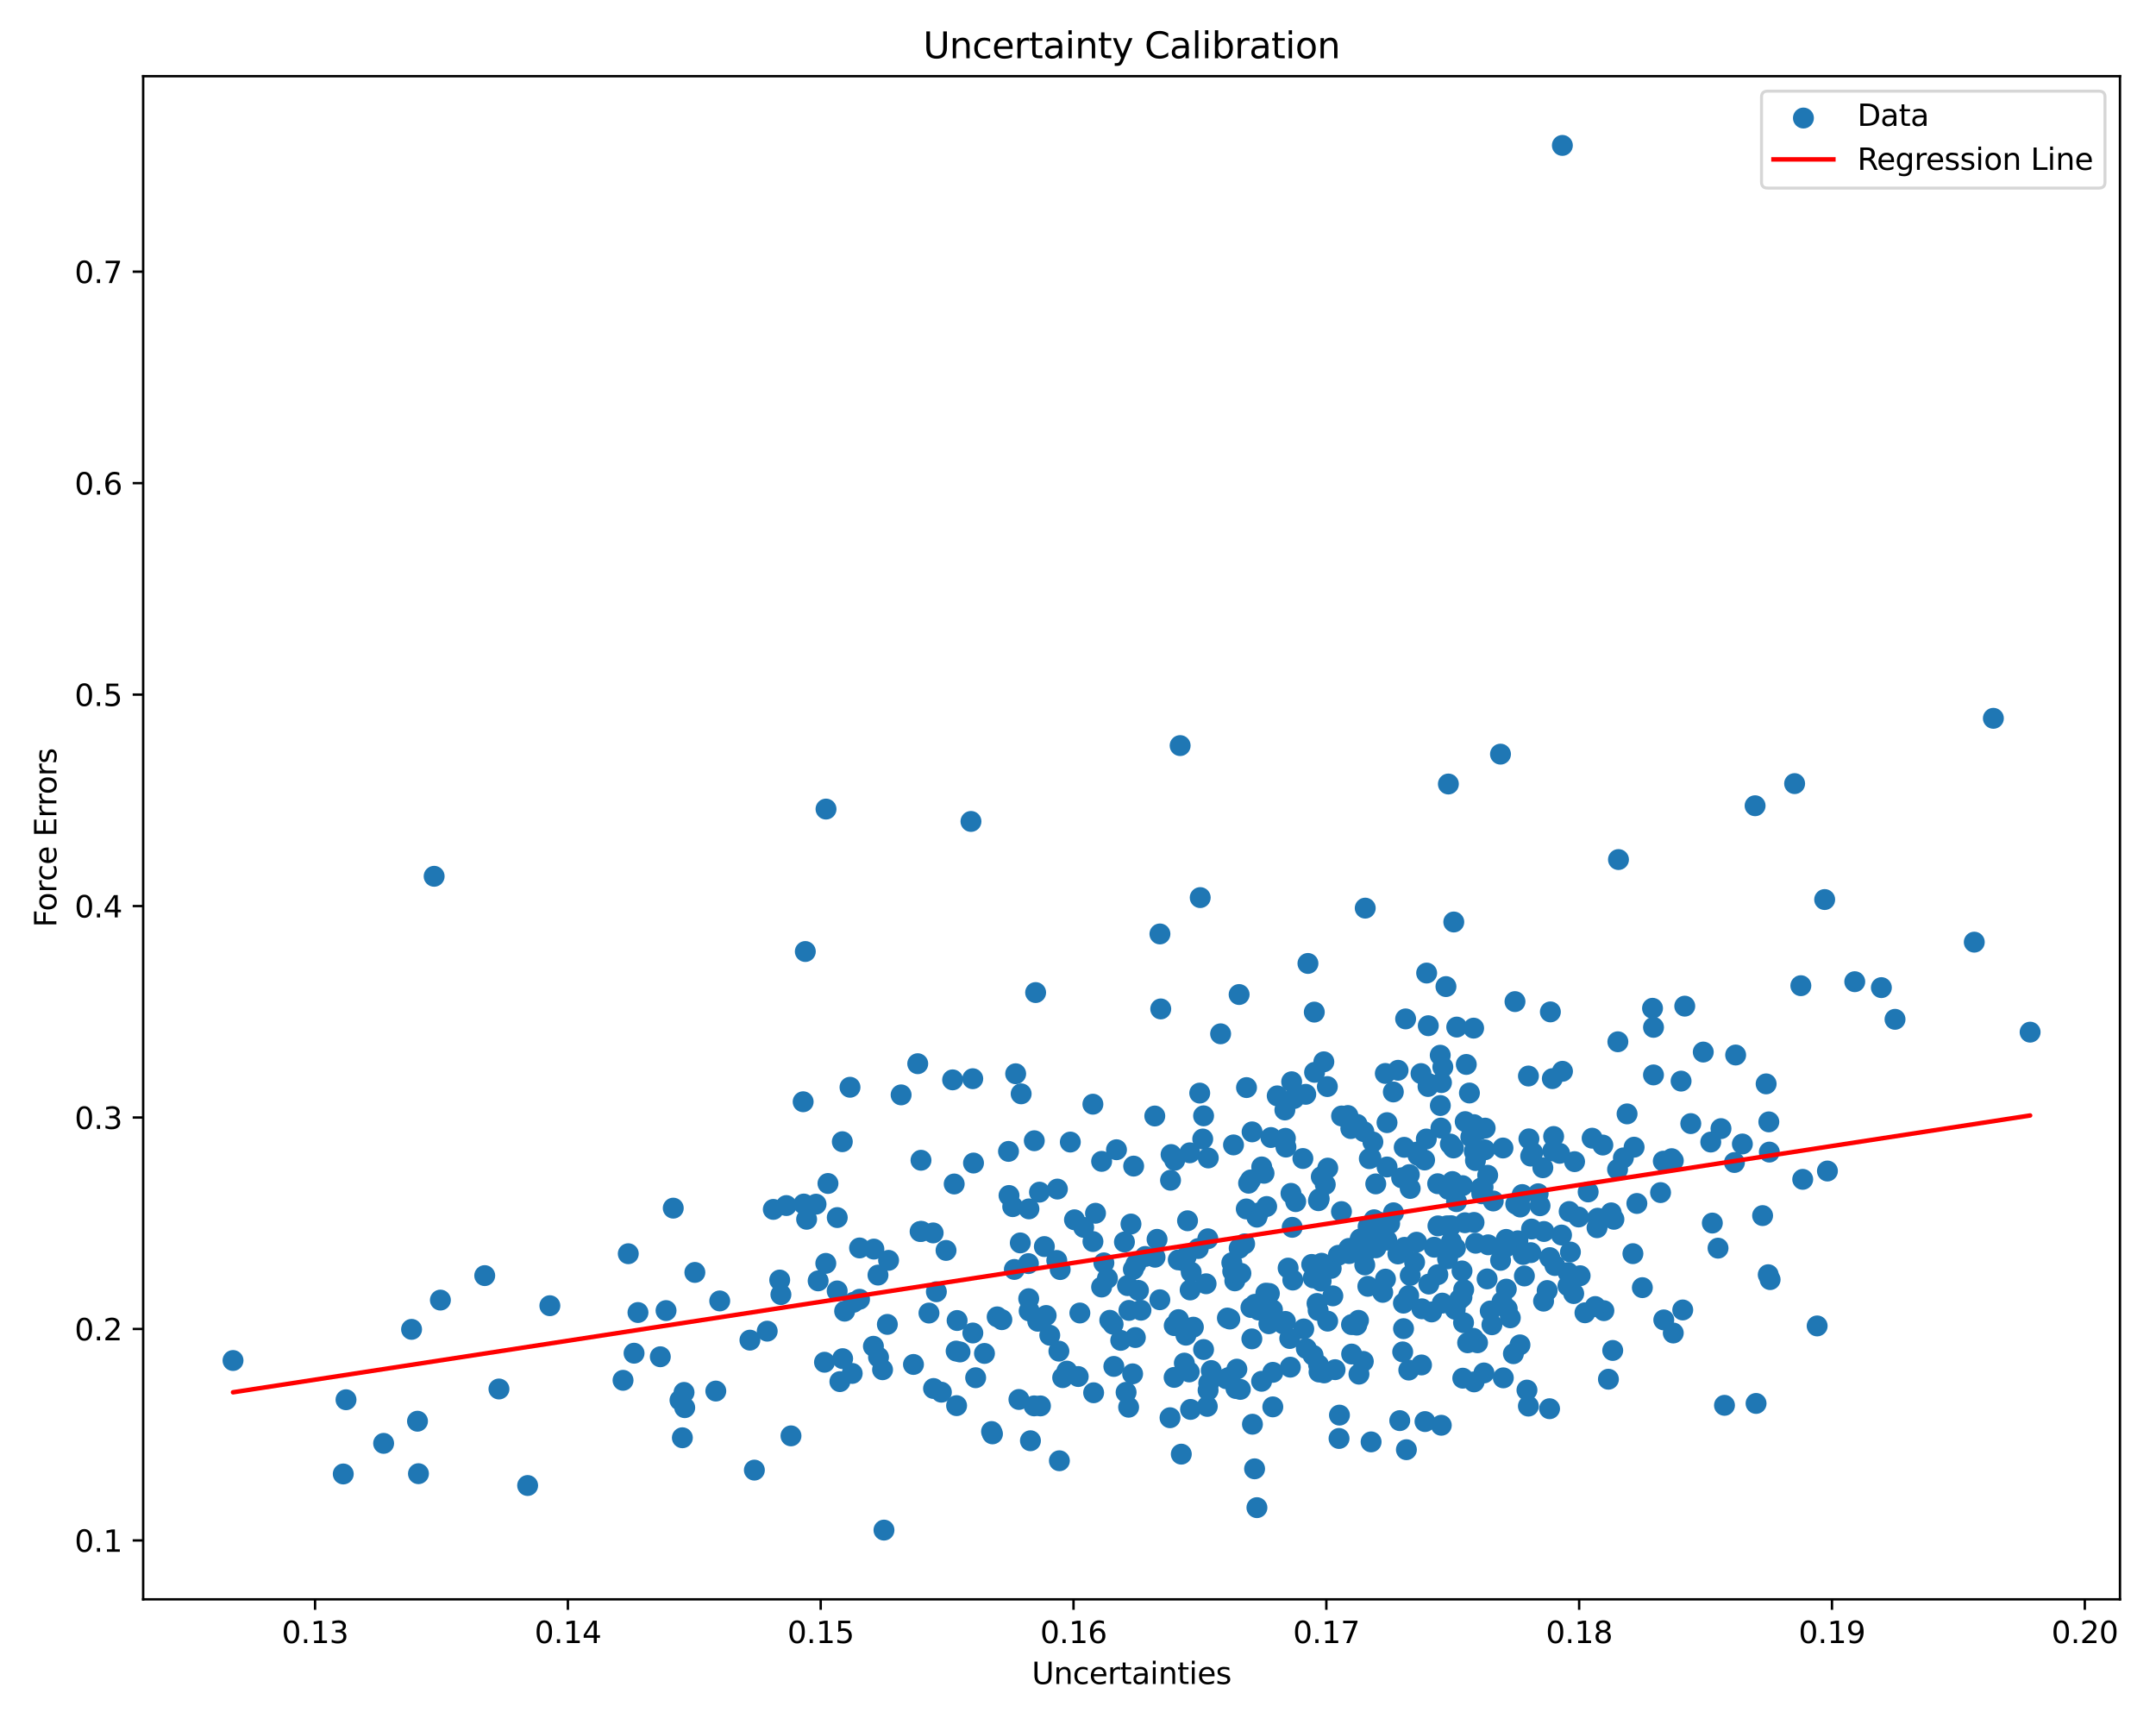 <?xml version="1.0" encoding="utf-8" standalone="no"?>
<!DOCTYPE svg PUBLIC "-//W3C//DTD SVG 1.1//EN"
  "http://www.w3.org/Graphics/SVG/1.1/DTD/svg11.dtd">
<svg xmlns:xlink="http://www.w3.org/1999/xlink" width="720pt" height="576pt" viewBox="0 0 720 576" xmlns="http://www.w3.org/2000/svg" version="1.1">
 <defs>
  <style type="text/css">*{stroke-linejoin: round; stroke-linecap: butt}</style>
 </defs>
 <g id="figure_1">
  <g id="patch_1">
   <path d="M 0 576 
L 720 576 
L 720 0 
L 0 0 
z
" style="fill: #ffffff"/>
  </g>
  <g id="axes_1">
   <g id="patch_2">
    <path d="M 47.81 534.04 
L 707.97 534.04 
L 707.97 25.44 
L 47.81 25.44 
z
" style="fill: #ffffff"/>
   </g>
   <g id="PathCollection_1">
    <defs>
     <path id="mecf60af2c1" d="M 0 3 
C 0.796 3 1.559 2.684 2.121 2.121 
C 2.684 1.559 3 0.796 3 0 
C 3 -0.796 2.684 -1.559 2.121 -2.121 
C 1.559 -2.684 0.796 -3 0 -3 
C -0.796 -3 -1.559 -2.684 -2.121 -2.121 
C -2.684 -1.559 -3 -0.796 -3 0 
C -3 0.796 -2.684 1.559 -2.121 2.121 
C -1.559 2.684 -0.796 3 0 3 
z
" style="stroke: #1f77b4"/>
    </defs>
    <g clip-path="url(#p063cc260c9)">
     <use xlink:href="#mecf60af2c1" x="431.537" y="409.821" style="fill: #1f77b4; stroke: #1f77b4"/>
     <use xlink:href="#mecf60af2c1" x="486.043" y="416.739" style="fill: #1f77b4; stroke: #1f77b4"/>
     <use xlink:href="#mecf60af2c1" x="483.204" y="409.32" style="fill: #1f77b4; stroke: #1f77b4"/>
     <use xlink:href="#mecf60af2c1" x="440.294" y="400.932" style="fill: #1f77b4; stroke: #1f77b4"/>
     <use xlink:href="#mecf60af2c1" x="307.747" y="411.165" style="fill: #1f77b4; stroke: #1f77b4"/>
     <use xlink:href="#mecf60af2c1" x="393.55" y="440.64" style="fill: #1f77b4; stroke: #1f77b4"/>
     <use xlink:href="#mecf60af2c1" x="276.501" y="395.178" style="fill: #1f77b4; stroke: #1f77b4"/>
     <use xlink:href="#mecf60af2c1" x="275.779" y="421.859" style="fill: #1f77b4; stroke: #1f77b4"/>
     <use xlink:href="#mecf60af2c1" x="518.405" y="360.17" style="fill: #1f77b4; stroke: #1f77b4"/>
     <use xlink:href="#mecf60af2c1" x="393.486" y="420.688" style="fill: #1f77b4; stroke: #1f77b4"/>
     <use xlink:href="#mecf60af2c1" x="501.092" y="251.816" style="fill: #1f77b4; stroke: #1f77b4"/>
     <use xlink:href="#mecf60af2c1" x="306.479" y="355.185" style="fill: #1f77b4; stroke: #1f77b4"/>
     <use xlink:href="#mecf60af2c1" x="423.914" y="431.913" style="fill: #1f77b4; stroke: #1f77b4"/>
     <use xlink:href="#mecf60af2c1" x="353.121" y="397.046" style="fill: #1f77b4; stroke: #1f77b4"/>
     <use xlink:href="#mecf60af2c1" x="548.467" y="429.96" style="fill: #1f77b4; stroke: #1f77b4"/>
     <use xlink:href="#mecf60af2c1" x="436.059" y="365.406" style="fill: #1f77b4; stroke: #1f77b4"/>
     <use xlink:href="#mecf60af2c1" x="397.452" y="430.736" style="fill: #1f77b4; stroke: #1f77b4"/>
     <use xlink:href="#mecf60af2c1" x="483.415" y="420.354" style="fill: #1f77b4; stroke: #1f77b4"/>
     <use xlink:href="#mecf60af2c1" x="463.109" y="414.088" style="fill: #1f77b4; stroke: #1f77b4"/>
     <use xlink:href="#mecf60af2c1" x="619.401" y="327.803" style="fill: #1f77b4; stroke: #1f77b4"/>
     <use xlink:href="#mecf60af2c1" x="293.386" y="453.185" style="fill: #1f77b4; stroke: #1f77b4"/>
     <use xlink:href="#mecf60af2c1" x="463.197" y="374.867" style="fill: #1f77b4; stroke: #1f77b4"/>
     <use xlink:href="#mecf60af2c1" x="492.025" y="446.875" style="fill: #1f77b4; stroke: #1f77b4"/>
     <use xlink:href="#mecf60af2c1" x="513.67" y="398.609" style="fill: #1f77b4; stroke: #1f77b4"/>
     <use xlink:href="#mecf60af2c1" x="338.199" y="402.917" style="fill: #1f77b4; stroke: #1f77b4"/>
     <use xlink:href="#mecf60af2c1" x="377.691" y="408.715" style="fill: #1f77b4; stroke: #1f77b4"/>
     <use xlink:href="#mecf60af2c1" x="525.834" y="387.892" style="fill: #1f77b4; stroke: #1f77b4"/>
     <use xlink:href="#mecf60af2c1" x="508.347" y="398.87" style="fill: #1f77b4; stroke: #1f77b4"/>
     <use xlink:href="#mecf60af2c1" x="425.056" y="469.773" style="fill: #1f77b4; stroke: #1f77b4"/>
     <use xlink:href="#mecf60af2c1" x="412.76" y="463.651" style="fill: #1f77b4; stroke: #1f77b4"/>
     <use xlink:href="#mecf60af2c1" x="222.426" y="437.621" style="fill: #1f77b4; stroke: #1f77b4"/>
     <use xlink:href="#mecf60af2c1" x="346.554" y="441.18" style="fill: #1f77b4; stroke: #1f77b4"/>
     <use xlink:href="#mecf60af2c1" x="507.688" y="403.039" style="fill: #1f77b4; stroke: #1f77b4"/>
     <use xlink:href="#mecf60af2c1" x="521.758" y="48.558" style="fill: #1f77b4; stroke: #1f77b4"/>
     <use xlink:href="#mecf60af2c1" x="403.355" y="413.64" style="fill: #1f77b4; stroke: #1f77b4"/>
     <use xlink:href="#mecf60af2c1" x="484.688" y="414.619" style="fill: #1f77b4; stroke: #1f77b4"/>
     <use xlink:href="#mecf60af2c1" x="484.342" y="382.006" style="fill: #1f77b4; stroke: #1f77b4"/>
     <use xlink:href="#mecf60af2c1" x="438.51" y="452.553" style="fill: #1f77b4; stroke: #1f77b4"/>
     <use xlink:href="#mecf60af2c1" x="282.067" y="437.816" style="fill: #1f77b4; stroke: #1f77b4"/>
     <use xlink:href="#mecf60af2c1" x="493.793" y="377.355" style="fill: #1f77b4; stroke: #1f77b4"/>
     <use xlink:href="#mecf60af2c1" x="325.104" y="388.352" style="fill: #1f77b4; stroke: #1f77b4"/>
     <use xlink:href="#mecf60af2c1" x="492.729" y="387.522" style="fill: #1f77b4; stroke: #1f77b4"/>
     <use xlink:href="#mecf60af2c1" x="511.837" y="384.875" style="fill: #1f77b4; stroke: #1f77b4"/>
     <use xlink:href="#mecf60af2c1" x="280.48" y="461.341" style="fill: #1f77b4; stroke: #1f77b4"/>
     <use xlink:href="#mecf60af2c1" x="343.54" y="433.643" style="fill: #1f77b4; stroke: #1f77b4"/>
     <use xlink:href="#mecf60af2c1" x="115.552" y="467.393" style="fill: #1f77b4; stroke: #1f77b4"/>
     <use xlink:href="#mecf60af2c1" x="575.895" y="469.258" style="fill: #1f77b4; stroke: #1f77b4"/>
     <use xlink:href="#mecf60af2c1" x="260.785" y="432.275" style="fill: #1f77b4; stroke: #1f77b4"/>
     <use xlink:href="#mecf60af2c1" x="397.807" y="424.801" style="fill: #1f77b4; stroke: #1f77b4"/>
     <use xlink:href="#mecf60af2c1" x="480.113" y="395.259" style="fill: #1f77b4; stroke: #1f77b4"/>
     <use xlink:href="#mecf60af2c1" x="397.15" y="458.111" style="fill: #1f77b4; stroke: #1f77b4"/>
     <use xlink:href="#mecf60af2c1" x="588.626" y="405.905" style="fill: #1f77b4; stroke: #1f77b4"/>
     <use xlink:href="#mecf60af2c1" x="487.429" y="433.862" style="fill: #1f77b4; stroke: #1f77b4"/>
     <use xlink:href="#mecf60af2c1" x="429.262" y="441.239" style="fill: #1f77b4; stroke: #1f77b4"/>
     <use xlink:href="#mecf60af2c1" x="385.731" y="419.805" style="fill: #1f77b4; stroke: #1f77b4"/>
     <use xlink:href="#mecf60af2c1" x="530.371" y="398.002" style="fill: #1f77b4; stroke: #1f77b4"/>
     <use xlink:href="#mecf60af2c1" x="426.53" y="365.924" style="fill: #1f77b4; stroke: #1f77b4"/>
     <use xlink:href="#mecf60af2c1" x="545.315" y="418.612" style="fill: #1f77b4; stroke: #1f77b4"/>
     <use xlink:href="#mecf60af2c1" x="498.679" y="401.022" style="fill: #1f77b4; stroke: #1f77b4"/>
     <use xlink:href="#mecf60af2c1" x="495.857" y="383.934" style="fill: #1f77b4; stroke: #1f77b4"/>
     <use xlink:href="#mecf60af2c1" x="441.192" y="427.788" style="fill: #1f77b4; stroke: #1f77b4"/>
     <use xlink:href="#mecf60af2c1" x="453.676" y="440.876" style="fill: #1f77b4; stroke: #1f77b4"/>
     <use xlink:href="#mecf60af2c1" x="387.633" y="336.895" style="fill: #1f77b4; stroke: #1f77b4"/>
     <use xlink:href="#mecf60af2c1" x="411.363" y="421.629" style="fill: #1f77b4; stroke: #1f77b4"/>
     <use xlink:href="#mecf60af2c1" x="379.152" y="446.618" style="fill: #1f77b4; stroke: #1f77b4"/>
     <use xlink:href="#mecf60af2c1" x="517.752" y="337.886" style="fill: #1f77b4; stroke: #1f77b4"/>
     <use xlink:href="#mecf60af2c1" x="609.354" y="300.371" style="fill: #1f77b4; stroke: #1f77b4"/>
     <use xlink:href="#mecf60af2c1" x="495.568" y="458.446" style="fill: #1f77b4; stroke: #1f77b4"/>
     <use xlink:href="#mecf60af2c1" x="446.935" y="419.166" style="fill: #1f77b4; stroke: #1f77b4"/>
     <use xlink:href="#mecf60af2c1" x="421.311" y="461.229" style="fill: #1f77b4; stroke: #1f77b4"/>
     <use xlink:href="#mecf60af2c1" x="554.552" y="398.224" style="fill: #1f77b4; stroke: #1f77b4"/>
     <use xlink:href="#mecf60af2c1" x="555.463" y="387.734" style="fill: #1f77b4; stroke: #1f77b4"/>
     <use xlink:href="#mecf60af2c1" x="558.793" y="445.105" style="fill: #1f77b4; stroke: #1f77b4"/>
     <use xlink:href="#mecf60af2c1" x="465.357" y="404.966" style="fill: #1f77b4; stroke: #1f77b4"/>
     <use xlink:href="#mecf60af2c1" x="505.408" y="452.018" style="fill: #1f77b4; stroke: #1f77b4"/>
     <use xlink:href="#mecf60af2c1" x="438.911" y="337.956" style="fill: #1f77b4; stroke: #1f77b4"/>
     <use xlink:href="#mecf60af2c1" x="401.656" y="380.329" style="fill: #1f77b4; stroke: #1f77b4"/>
     <use xlink:href="#mecf60af2c1" x="386.4" y="413.833" style="fill: #1f77b4; stroke: #1f77b4"/>
     <use xlink:href="#mecf60af2c1" x="525.542" y="431.937" style="fill: #1f77b4; stroke: #1f77b4"/>
     <use xlink:href="#mecf60af2c1" x="370.614" y="440.863" style="fill: #1f77b4; stroke: #1f77b4"/>
     <use xlink:href="#mecf60af2c1" x="371.723" y="442.163" style="fill: #1f77b4; stroke: #1f77b4"/>
     <use xlink:href="#mecf60af2c1" x="397.332" y="384.937" style="fill: #1f77b4; stroke: #1f77b4"/>
     <use xlink:href="#mecf60af2c1" x="414.404" y="425.179" style="fill: #1f77b4; stroke: #1f77b4"/>
     <use xlink:href="#mecf60af2c1" x="470.651" y="392.214" style="fill: #1f77b4; stroke: #1f77b4"/>
     <use xlink:href="#mecf60af2c1" x="527.69" y="425.983" style="fill: #1f77b4; stroke: #1f77b4"/>
     <use xlink:href="#mecf60af2c1" x="401.935" y="450.624" style="fill: #1f77b4; stroke: #1f77b4"/>
     <use xlink:href="#mecf60af2c1" x="665.692" y="239.856" style="fill: #1f77b4; stroke: #1f77b4"/>
     <use xlink:href="#mecf60af2c1" x="416.194" y="403.679" style="fill: #1f77b4; stroke: #1f77b4"/>
     <use xlink:href="#mecf60af2c1" x="361.902" y="409.842" style="fill: #1f77b4; stroke: #1f77b4"/>
     <use xlink:href="#mecf60af2c1" x="378.241" y="458.745" style="fill: #1f77b4; stroke: #1f77b4"/>
     <use xlink:href="#mecf60af2c1" x="372.852" y="383.91" style="fill: #1f77b4; stroke: #1f77b4"/>
     <use xlink:href="#mecf60af2c1" x="422.13" y="391.771" style="fill: #1f77b4; stroke: #1f77b4"/>
     <use xlink:href="#mecf60af2c1" x="347.464" y="469.449" style="fill: #1f77b4; stroke: #1f77b4"/>
     <use xlink:href="#mecf60af2c1" x="474.837" y="437.023" style="fill: #1f77b4; stroke: #1f77b4"/>
     <use xlink:href="#mecf60af2c1" x="295.206" y="510.922" style="fill: #1f77b4; stroke: #1f77b4"/>
     <use xlink:href="#mecf60af2c1" x="451.337" y="442.308" style="fill: #1f77b4; stroke: #1f77b4"/>
     <use xlink:href="#mecf60af2c1" x="413.822" y="416.824" style="fill: #1f77b4; stroke: #1f77b4"/>
     <use xlink:href="#mecf60af2c1" x="281.294" y="381.233" style="fill: #1f77b4; stroke: #1f77b4"/>
     <use xlink:href="#mecf60af2c1" x="540.491" y="287.018" style="fill: #1f77b4; stroke: #1f77b4"/>
     <use xlink:href="#mecf60af2c1" x="515.477" y="434.47" style="fill: #1f77b4; stroke: #1f77b4"/>
     <use xlink:href="#mecf60af2c1" x="360.074" y="459.642" style="fill: #1f77b4; stroke: #1f77b4"/>
     <use xlink:href="#mecf60af2c1" x="432.121" y="366.821" style="fill: #1f77b4; stroke: #1f77b4"/>
     <use xlink:href="#mecf60af2c1" x="488.752" y="441.661" style="fill: #1f77b4; stroke: #1f77b4"/>
     <use xlink:href="#mecf60af2c1" x="579.22" y="388.171" style="fill: #1f77b4; stroke: #1f77b4"/>
     <use xlink:href="#mecf60af2c1" x="353.785" y="487.767" style="fill: #1f77b4; stroke: #1f77b4"/>
     <use xlink:href="#mecf60af2c1" x="472.41" y="421.474" style="fill: #1f77b4; stroke: #1f77b4"/>
     <use xlink:href="#mecf60af2c1" x="398.529" y="443.161" style="fill: #1f77b4; stroke: #1f77b4"/>
     <use xlink:href="#mecf60af2c1" x="450.13" y="372.483" style="fill: #1f77b4; stroke: #1f77b4"/>
     <use xlink:href="#mecf60af2c1" x="379.335" y="422.138" style="fill: #1f77b4; stroke: #1f77b4"/>
     <use xlink:href="#mecf60af2c1" x="470.949" y="425.886" style="fill: #1f77b4; stroke: #1f77b4"/>
     <use xlink:href="#mecf60af2c1" x="377.007" y="437.562" style="fill: #1f77b4; stroke: #1f77b4"/>
     <use xlink:href="#mecf60af2c1" x="425.071" y="458.242" style="fill: #1f77b4; stroke: #1f77b4"/>
     <use xlink:href="#mecf60af2c1" x="573.739" y="416.777" style="fill: #1f77b4; stroke: #1f77b4"/>
     <use xlink:href="#mecf60af2c1" x="228.434" y="464.945" style="fill: #1f77b4; stroke: #1f77b4"/>
     <use xlink:href="#mecf60af2c1" x="468.713" y="443.653" style="fill: #1f77b4; stroke: #1f77b4"/>
     <use xlink:href="#mecf60af2c1" x="137.444" y="443.89" style="fill: #1f77b4; stroke: #1f77b4"/>
     <use xlink:href="#mecf60af2c1" x="378.485" y="423.847" style="fill: #1f77b4; stroke: #1f77b4"/>
     <use xlink:href="#mecf60af2c1" x="454.222" y="413.716" style="fill: #1f77b4; stroke: #1f77b4"/>
     <use xlink:href="#mecf60af2c1" x="456.79" y="429.521" style="fill: #1f77b4; stroke: #1f77b4"/>
     <use xlink:href="#mecf60af2c1" x="444.558" y="423.529" style="fill: #1f77b4; stroke: #1f77b4"/>
     <use xlink:href="#mecf60af2c1" x="387.331" y="434.003" style="fill: #1f77b4; stroke: #1f77b4"/>
     <use xlink:href="#mecf60af2c1" x="291.678" y="449.539" style="fill: #1f77b4; stroke: #1f77b4"/>
     <use xlink:href="#mecf60af2c1" x="281.4" y="453.672" style="fill: #1f77b4; stroke: #1f77b4"/>
     <use xlink:href="#mecf60af2c1" x="387.362" y="311.858" style="fill: #1f77b4; stroke: #1f77b4"/>
     <use xlink:href="#mecf60af2c1" x="392.138" y="442.642" style="fill: #1f77b4; stroke: #1f77b4"/>
     <use xlink:href="#mecf60af2c1" x="457.882" y="481.468" style="fill: #1f77b4; stroke: #1f77b4"/>
     <use xlink:href="#mecf60af2c1" x="412.372" y="427.697" style="fill: #1f77b4; stroke: #1f77b4"/>
     <use xlink:href="#mecf60af2c1" x="590.703" y="374.612" style="fill: #1f77b4; stroke: #1f77b4"/>
     <use xlink:href="#mecf60af2c1" x="466.887" y="357.38" style="fill: #1f77b4; stroke: #1f77b4"/>
     <use xlink:href="#mecf60af2c1" x="256.216" y="444.492" style="fill: #1f77b4; stroke: #1f77b4"/>
     <use xlink:href="#mecf60af2c1" x="364.975" y="368.704" style="fill: #1f77b4; stroke: #1f77b4"/>
     <use xlink:href="#mecf60af2c1" x="506.898" y="414.315" style="fill: #1f77b4; stroke: #1f77b4"/>
     <use xlink:href="#mecf60af2c1" x="501.596" y="434.672" style="fill: #1f77b4; stroke: #1f77b4"/>
     <use xlink:href="#mecf60af2c1" x="606.84" y="442.745" style="fill: #1f77b4; stroke: #1f77b4"/>
     <use xlink:href="#mecf60af2c1" x="418.058" y="447.063" style="fill: #1f77b4; stroke: #1f77b4"/>
     <use xlink:href="#mecf60af2c1" x="533.542" y="406.776" style="fill: #1f77b4; stroke: #1f77b4"/>
     <use xlink:href="#mecf60af2c1" x="485.495" y="307.868" style="fill: #1f77b4; stroke: #1f77b4"/>
     <use xlink:href="#mecf60af2c1" x="590.506" y="425.645" style="fill: #1f77b4; stroke: #1f77b4"/>
     <use xlink:href="#mecf60af2c1" x="476.982" y="342.498" style="fill: #1f77b4; stroke: #1f77b4"/>
     <use xlink:href="#mecf60af2c1" x="486.411" y="401.248" style="fill: #1f77b4; stroke: #1f77b4"/>
     <use xlink:href="#mecf60af2c1" x="239.045" y="464.491" style="fill: #1f77b4; stroke: #1f77b4"/>
     <use xlink:href="#mecf60af2c1" x="492.802" y="415.132" style="fill: #1f77b4; stroke: #1f77b4"/>
     <use xlink:href="#mecf60af2c1" x="413.808" y="332.085" style="fill: #1f77b4; stroke: #1f77b4"/>
     <use xlink:href="#mecf60af2c1" x="494.551" y="396.715" style="fill: #1f77b4; stroke: #1f77b4"/>
     <use xlink:href="#mecf60af2c1" x="209.813" y="418.634" style="fill: #1f77b4; stroke: #1f77b4"/>
     <use xlink:href="#mecf60af2c1" x="453.829" y="458.848" style="fill: #1f77b4; stroke: #1f77b4"/>
     <use xlink:href="#mecf60af2c1" x="571.315" y="381.346" style="fill: #1f77b4; stroke: #1f77b4"/>
     <use xlink:href="#mecf60af2c1" x="409.539" y="460.384" style="fill: #1f77b4; stroke: #1f77b4"/>
     <use xlink:href="#mecf60af2c1" x="420.207" y="405.049" style="fill: #1f77b4; stroke: #1f77b4"/>
     <use xlink:href="#mecf60af2c1" x="410.706" y="440.448" style="fill: #1f77b4; stroke: #1f77b4"/>
     <use xlink:href="#mecf60af2c1" x="484.62" y="409.274" style="fill: #1f77b4; stroke: #1f77b4"/>
     <use xlink:href="#mecf60af2c1" x="356.294" y="457.832" style="fill: #1f77b4; stroke: #1f77b4"/>
     <use xlink:href="#mecf60af2c1" x="382.44" y="419.554" style="fill: #1f77b4; stroke: #1f77b4"/>
     <use xlink:href="#mecf60af2c1" x="314.377" y="464.87" style="fill: #1f77b4; stroke: #1f77b4"/>
     <use xlink:href="#mecf60af2c1" x="420.334" y="437.443" style="fill: #1f77b4; stroke: #1f77b4"/>
     <use xlink:href="#mecf60af2c1" x="492.257" y="408.187" style="fill: #1f77b4; stroke: #1f77b4"/>
     <use xlink:href="#mecf60af2c1" x="599.319" y="261.659" style="fill: #1f77b4; stroke: #1f77b4"/>
     <use xlink:href="#mecf60af2c1" x="628.288" y="329.78" style="fill: #1f77b4; stroke: #1f77b4"/>
     <use xlink:href="#mecf60af2c1" x="227.08" y="467.541" style="fill: #1f77b4; stroke: #1f77b4"/>
     <use xlink:href="#mecf60af2c1" x="228.665" y="470.037" style="fill: #1f77b4; stroke: #1f77b4"/>
     <use xlink:href="#mecf60af2c1" x="423.742" y="442.025" style="fill: #1f77b4; stroke: #1f77b4"/>
     <use xlink:href="#mecf60af2c1" x="296.337" y="442.235" style="fill: #1f77b4; stroke: #1f77b4"/>
     <use xlink:href="#mecf60af2c1" x="515.234" y="389.928" style="fill: #1f77b4; stroke: #1f77b4"/>
     <use xlink:href="#mecf60af2c1" x="240.358" y="434.398" style="fill: #1f77b4; stroke: #1f77b4"/>
     <use xlink:href="#mecf60af2c1" x="485.024" y="394.532" style="fill: #1f77b4; stroke: #1f77b4"/>
     <use xlink:href="#mecf60af2c1" x="391.082" y="385.516" style="fill: #1f77b4; stroke: #1f77b4"/>
     <use xlink:href="#mecf60af2c1" x="505.933" y="334.451" style="fill: #1f77b4; stroke: #1f77b4"/>
     <use xlink:href="#mecf60af2c1" x="417.754" y="436.587" style="fill: #1f77b4; stroke: #1f77b4"/>
     <use xlink:href="#mecf60af2c1" x="481.382" y="361.499" style="fill: #1f77b4; stroke: #1f77b4"/>
     <use xlink:href="#mecf60af2c1" x="390.903" y="394.1" style="fill: #1f77b4; stroke: #1f77b4"/>
     <use xlink:href="#mecf60af2c1" x="333.003" y="439.72" style="fill: #1f77b4; stroke: #1f77b4"/>
     <use xlink:href="#mecf60af2c1" x="503.029" y="430.455" style="fill: #1f77b4; stroke: #1f77b4"/>
     <use xlink:href="#mecf60af2c1" x="417.656" y="394" style="fill: #1f77b4; stroke: #1f77b4"/>
     <use xlink:href="#mecf60af2c1" x="328.767" y="451.928" style="fill: #1f77b4; stroke: #1f77b4"/>
     <use xlink:href="#mecf60af2c1" x="470.436" y="432.605" style="fill: #1f77b4; stroke: #1f77b4"/>
     <use xlink:href="#mecf60af2c1" x="447.175" y="480.322" style="fill: #1f77b4; stroke: #1f77b4"/>
     <use xlink:href="#mecf60af2c1" x="354.05" y="423.924" style="fill: #1f77b4; stroke: #1f77b4"/>
     <use xlink:href="#mecf60af2c1" x="315.93" y="417.532" style="fill: #1f77b4; stroke: #1f77b4"/>
     <use xlink:href="#mecf60af2c1" x="428.564" y="442.067" style="fill: #1f77b4; stroke: #1f77b4"/>
     <use xlink:href="#mecf60af2c1" x="283.86" y="363.051" style="fill: #1f77b4; stroke: #1f77b4"/>
     <use xlink:href="#mecf60af2c1" x="311.759" y="463.639" style="fill: #1f77b4; stroke: #1f77b4"/>
     <use xlink:href="#mecf60af2c1" x="319.303" y="451.141" style="fill: #1f77b4; stroke: #1f77b4"/>
     <use xlink:href="#mecf60af2c1" x="395.515" y="455.158" style="fill: #1f77b4; stroke: #1f77b4"/>
     <use xlink:href="#mecf60af2c1" x="211.745" y="451.852" style="fill: #1f77b4; stroke: #1f77b4"/>
     <use xlink:href="#mecf60af2c1" x="586.443" y="468.628" style="fill: #1f77b4; stroke: #1f77b4"/>
     <use xlink:href="#mecf60af2c1" x="492.237" y="375.532" style="fill: #1f77b4; stroke: #1f77b4"/>
     <use xlink:href="#mecf60af2c1" x="481.006" y="369.152" style="fill: #1f77b4; stroke: #1f77b4"/>
     <use xlink:href="#mecf60af2c1" x="458.883" y="407.292" style="fill: #1f77b4; stroke: #1f77b4"/>
     <use xlink:href="#mecf60af2c1" x="469.039" y="416.503" style="fill: #1f77b4; stroke: #1f77b4"/>
     <use xlink:href="#mecf60af2c1" x="562.629" y="335.967" style="fill: #1f77b4; stroke: #1f77b4"/>
     <use xlink:href="#mecf60af2c1" x="574.724" y="376.863" style="fill: #1f77b4; stroke: #1f77b4"/>
     <use xlink:href="#mecf60af2c1" x="429.086" y="370.636" style="fill: #1f77b4; stroke: #1f77b4"/>
     <use xlink:href="#mecf60af2c1" x="507.602" y="449.07" style="fill: #1f77b4; stroke: #1f77b4"/>
     <use xlink:href="#mecf60af2c1" x="213.052" y="438.268" style="fill: #1f77b4; stroke: #1f77b4"/>
     <use xlink:href="#mecf60af2c1" x="524.029" y="404.543" style="fill: #1f77b4; stroke: #1f77b4"/>
     <use xlink:href="#mecf60af2c1" x="492.45" y="384.15" style="fill: #1f77b4; stroke: #1f77b4"/>
     <use xlink:href="#mecf60af2c1" x="481.834" y="356.3" style="fill: #1f77b4; stroke: #1f77b4"/>
     <use xlink:href="#mecf60af2c1" x="284.597" y="458.604" style="fill: #1f77b4; stroke: #1f77b4"/>
     <use xlink:href="#mecf60af2c1" x="456.883" y="409.616" style="fill: #1f77b4; stroke: #1f77b4"/>
     <use xlink:href="#mecf60af2c1" x="506.19" y="402.059" style="fill: #1f77b4; stroke: #1f77b4"/>
     <use xlink:href="#mecf60af2c1" x="488.444" y="395.904" style="fill: #1f77b4; stroke: #1f77b4"/>
     <use xlink:href="#mecf60af2c1" x="419.752" y="503.426" style="fill: #1f77b4; stroke: #1f77b4"/>
     <use xlink:href="#mecf60af2c1" x="279.603" y="406.563" style="fill: #1f77b4; stroke: #1f77b4"/>
     <use xlink:href="#mecf60af2c1" x="429.443" y="383.026" style="fill: #1f77b4; stroke: #1f77b4"/>
     <use xlink:href="#mecf60af2c1" x="310.231" y="438.448" style="fill: #1f77b4; stroke: #1f77b4"/>
     <use xlink:href="#mecf60af2c1" x="392.291" y="387.437" style="fill: #1f77b4; stroke: #1f77b4"/>
     <use xlink:href="#mecf60af2c1" x="523.629" y="429.352" style="fill: #1f77b4; stroke: #1f77b4"/>
     <use xlink:href="#mecf60af2c1" x="319.457" y="469.364" style="fill: #1f77b4; stroke: #1f77b4"/>
     <use xlink:href="#mecf60af2c1" x="468.08" y="393.295" style="fill: #1f77b4; stroke: #1f77b4"/>
     <use xlink:href="#mecf60af2c1" x="400.162" y="416.896" style="fill: #1f77b4; stroke: #1f77b4"/>
     <use xlink:href="#mecf60af2c1" x="496.975" y="415.658" style="fill: #1f77b4; stroke: #1f77b4"/>
     <use xlink:href="#mecf60af2c1" x="502.036" y="460.084" style="fill: #1f77b4; stroke: #1f77b4"/>
     <use xlink:href="#mecf60af2c1" x="396.112" y="419.661" style="fill: #1f77b4; stroke: #1f77b4"/>
     <use xlink:href="#mecf60af2c1" x="488.498" y="460.193" style="fill: #1f77b4; stroke: #1f77b4"/>
     <use xlink:href="#mecf60af2c1" x="468.434" y="451.416" style="fill: #1f77b4; stroke: #1f77b4"/>
     <use xlink:href="#mecf60af2c1" x="510.425" y="359.296" style="fill: #1f77b4; stroke: #1f77b4"/>
     <use xlink:href="#mecf60af2c1" x="495.276" y="396.415" style="fill: #1f77b4; stroke: #1f77b4"/>
     <use xlink:href="#mecf60af2c1" x="457.286" y="386.898" style="fill: #1f77b4; stroke: #1f77b4"/>
     <use xlink:href="#mecf60af2c1" x="490.718" y="364.968" style="fill: #1f77b4; stroke: #1f77b4"/>
     <use xlink:href="#mecf60af2c1" x="610.275" y="391.018" style="fill: #1f77b4; stroke: #1f77b4"/>
     <use xlink:href="#mecf60af2c1" x="492.122" y="343.309" style="fill: #1f77b4; stroke: #1f77b4"/>
     <use xlink:href="#mecf60af2c1" x="473.235" y="384.678" style="fill: #1f77b4; stroke: #1f77b4"/>
     <use xlink:href="#mecf60af2c1" x="381.031" y="437.498" style="fill: #1f77b4; stroke: #1f77b4"/>
     <use xlink:href="#mecf60af2c1" x="515.599" y="411.214" style="fill: #1f77b4; stroke: #1f77b4"/>
     <use xlink:href="#mecf60af2c1" x="451.384" y="452.136" style="fill: #1f77b4; stroke: #1f77b4"/>
     <use xlink:href="#mecf60af2c1" x="546.633" y="401.854" style="fill: #1f77b4; stroke: #1f77b4"/>
     <use xlink:href="#mecf60af2c1" x="516.683" y="430.923" style="fill: #1f77b4; stroke: #1f77b4"/>
     <use xlink:href="#mecf60af2c1" x="558.256" y="386.893" style="fill: #1f77b4; stroke: #1f77b4"/>
     <use xlink:href="#mecf60af2c1" x="568.807" y="351.295" style="fill: #1f77b4; stroke: #1f77b4"/>
     <use xlink:href="#mecf60af2c1" x="394.498" y="485.557" style="fill: #1f77b4; stroke: #1f77b4"/>
     <use xlink:href="#mecf60af2c1" x="492.362" y="384.553" style="fill: #1f77b4; stroke: #1f77b4"/>
     <use xlink:href="#mecf60af2c1" x="369.829" y="426.854" style="fill: #1f77b4; stroke: #1f77b4"/>
     <use xlink:href="#mecf60af2c1" x="480.173" y="425.626" style="fill: #1f77b4; stroke: #1f77b4"/>
     <use xlink:href="#mecf60af2c1" x="483.674" y="397.142" style="fill: #1f77b4; stroke: #1f77b4"/>
     <use xlink:href="#mecf60af2c1" x="395.338" y="421.049" style="fill: #1f77b4; stroke: #1f77b4"/>
     <use xlink:href="#mecf60af2c1" x="431.125" y="398.474" style="fill: #1f77b4; stroke: #1f77b4"/>
     <use xlink:href="#mecf60af2c1" x="527.178" y="406.366" style="fill: #1f77b4; stroke: #1f77b4"/>
     <use xlink:href="#mecf60af2c1" x="517.478" y="470.388" style="fill: #1f77b4; stroke: #1f77b4"/>
     <use xlink:href="#mecf60af2c1" x="147.071" y="434.118" style="fill: #1f77b4; stroke: #1f77b4"/>
     <use xlink:href="#mecf60af2c1" x="345.344" y="469.44" style="fill: #1f77b4; stroke: #1f77b4"/>
     <use xlink:href="#mecf60af2c1" x="561.399" y="360.999" style="fill: #1f77b4; stroke: #1f77b4"/>
     <use xlink:href="#mecf60af2c1" x="453.085" y="442.467" style="fill: #1f77b4; stroke: #1f77b4"/>
     <use xlink:href="#mecf60af2c1" x="343.446" y="421.933" style="fill: #1f77b4; stroke: #1f77b4"/>
     <use xlink:href="#mecf60af2c1" x="365.219" y="465.059" style="fill: #1f77b4; stroke: #1f77b4"/>
     <use xlink:href="#mecf60af2c1" x="413.053" y="457.174" style="fill: #1f77b4; stroke: #1f77b4"/>
     <use xlink:href="#mecf60af2c1" x="208.067" y="460.907" style="fill: #1f77b4; stroke: #1f77b4"/>
     <use xlink:href="#mecf60af2c1" x="300.929" y="365.595" style="fill: #1f77b4; stroke: #1f77b4"/>
     <use xlink:href="#mecf60af2c1" x="403.507" y="386.655" style="fill: #1f77b4; stroke: #1f77b4"/>
     <use xlink:href="#mecf60af2c1" x="336.965" y="399.188" style="fill: #1f77b4; stroke: #1f77b4"/>
     <use xlink:href="#mecf60af2c1" x="463.21" y="389.669" style="fill: #1f77b4; stroke: #1f77b4"/>
     <use xlink:href="#mecf60af2c1" x="176.207" y="496.03" style="fill: #1f77b4; stroke: #1f77b4"/>
     <use xlink:href="#mecf60af2c1" x="348.767" y="416.246" style="fill: #1f77b4; stroke: #1f77b4"/>
     <use xlink:href="#mecf60af2c1" x="488.241" y="424.385" style="fill: #1f77b4; stroke: #1f77b4"/>
     <use xlink:href="#mecf60af2c1" x="320.601" y="451.435" style="fill: #1f77b4; stroke: #1f77b4"/>
     <use xlink:href="#mecf60af2c1" x="469.408" y="340.229" style="fill: #1f77b4; stroke: #1f77b4"/>
     <use xlink:href="#mecf60af2c1" x="441.349" y="421.811" style="fill: #1f77b4; stroke: #1f77b4"/>
     <use xlink:href="#mecf60af2c1" x="535.623" y="437.651" style="fill: #1f77b4; stroke: #1f77b4"/>
     <use xlink:href="#mecf60af2c1" x="401.941" y="372.593" style="fill: #1f77b4; stroke: #1f77b4"/>
     <use xlink:href="#mecf60af2c1" x="429.26" y="380.103" style="fill: #1f77b4; stroke: #1f77b4"/>
     <use xlink:href="#mecf60af2c1" x="275.851" y="270.161" style="fill: #1f77b4; stroke: #1f77b4"/>
     <use xlink:href="#mecf60af2c1" x="424.426" y="379.831" style="fill: #1f77b4; stroke: #1f77b4"/>
     <use xlink:href="#mecf60af2c1" x="542.131" y="386.635" style="fill: #1f77b4; stroke: #1f77b4"/>
     <use xlink:href="#mecf60af2c1" x="364.992" y="414.569" style="fill: #1f77b4; stroke: #1f77b4"/>
     <use xlink:href="#mecf60af2c1" x="448.019" y="372.642" style="fill: #1f77b4; stroke: #1f77b4"/>
     <use xlink:href="#mecf60af2c1" x="457.812" y="386.648" style="fill: #1f77b4; stroke: #1f77b4"/>
     <use xlink:href="#mecf60af2c1" x="461.131" y="413.324" style="fill: #1f77b4; stroke: #1f77b4"/>
     <use xlink:href="#mecf60af2c1" x="416.276" y="363.157" style="fill: #1f77b4; stroke: #1f77b4"/>
     <use xlink:href="#mecf60af2c1" x="518.549" y="384.298" style="fill: #1f77b4; stroke: #1f77b4"/>
     <use xlink:href="#mecf60af2c1" x="468.939" y="383.107" style="fill: #1f77b4; stroke: #1f77b4"/>
     <use xlink:href="#mecf60af2c1" x="659.314" y="314.598" style="fill: #1f77b4; stroke: #1f77b4"/>
     <use xlink:href="#mecf60af2c1" x="480.204" y="409.336" style="fill: #1f77b4; stroke: #1f77b4"/>
     <use xlink:href="#mecf60af2c1" x="521.795" y="357.719" style="fill: #1f77b4; stroke: #1f77b4"/>
     <use xlink:href="#mecf60af2c1" x="376.062" y="464.907" style="fill: #1f77b4; stroke: #1f77b4"/>
     <use xlink:href="#mecf60af2c1" x="430.173" y="423.432" style="fill: #1f77b4; stroke: #1f77b4"/>
     <use xlink:href="#mecf60af2c1" x="504.373" y="440.033" style="fill: #1f77b4; stroke: #1f77b4"/>
     <use xlink:href="#mecf60af2c1" x="438.044" y="422.206" style="fill: #1f77b4; stroke: #1f77b4"/>
     <use xlink:href="#mecf60af2c1" x="367.883" y="429.758" style="fill: #1f77b4; stroke: #1f77b4"/>
     <use xlink:href="#mecf60af2c1" x="476.318" y="380.327" style="fill: #1f77b4; stroke: #1f77b4"/>
     <use xlink:href="#mecf60af2c1" x="481.66" y="435.125" style="fill: #1f77b4; stroke: #1f77b4"/>
     <use xlink:href="#mecf60af2c1" x="376.522" y="429.288" style="fill: #1f77b4; stroke: #1f77b4"/>
     <use xlink:href="#mecf60af2c1" x="411.933" y="382.301" style="fill: #1f77b4; stroke: #1f77b4"/>
     <use xlink:href="#mecf60af2c1" x="232.053" y="424.88" style="fill: #1f77b4; stroke: #1f77b4"/>
     <use xlink:href="#mecf60af2c1" x="531.696" y="380.057" style="fill: #1f77b4; stroke: #1f77b4"/>
     <use xlink:href="#mecf60af2c1" x="269.373" y="407.131" style="fill: #1f77b4; stroke: #1f77b4"/>
     <use xlink:href="#mecf60af2c1" x="374.277" y="447.564" style="fill: #1f77b4; stroke: #1f77b4"/>
     <use xlink:href="#mecf60af2c1" x="591.135" y="427.274" style="fill: #1f77b4; stroke: #1f77b4"/>
     <use xlink:href="#mecf60af2c1" x="353.619" y="451.162" style="fill: #1f77b4; stroke: #1f77b4"/>
     <use xlink:href="#mecf60af2c1" x="489.308" y="374.524" style="fill: #1f77b4; stroke: #1f77b4"/>
     <use xlink:href="#mecf60af2c1" x="533.332" y="409.954" style="fill: #1f77b4; stroke: #1f77b4"/>
     <use xlink:href="#mecf60af2c1" x="476.433" y="324.914" style="fill: #1f77b4; stroke: #1f77b4"/>
     <use xlink:href="#mecf60af2c1" x="294.735" y="457.372" style="fill: #1f77b4; stroke: #1f77b4"/>
     <use xlink:href="#mecf60af2c1" x="409.888" y="440.109" style="fill: #1f77b4; stroke: #1f77b4"/>
     <use xlink:href="#mecf60af2c1" x="392.102" y="459.93" style="fill: #1f77b4; stroke: #1f77b4"/>
     <use xlink:href="#mecf60af2c1" x="385.643" y="372.649" style="fill: #1f77b4; stroke: #1f77b4"/>
     <use xlink:href="#mecf60af2c1" x="324.255" y="274.292" style="fill: #1f77b4; stroke: #1f77b4"/>
     <use xlink:href="#mecf60af2c1" x="524.446" y="418.074" style="fill: #1f77b4; stroke: #1f77b4"/>
     <use xlink:href="#mecf60af2c1" x="360.623" y="438.427" style="fill: #1f77b4; stroke: #1f77b4"/>
     <use xlink:href="#mecf60af2c1" x="394.111" y="248.965" style="fill: #1f77b4; stroke: #1f77b4"/>
     <use xlink:href="#mecf60af2c1" x="520.837" y="385.112" style="fill: #1f77b4; stroke: #1f77b4"/>
     <use xlink:href="#mecf60af2c1" x="400.818" y="299.719" style="fill: #1f77b4; stroke: #1f77b4"/>
     <use xlink:href="#mecf60af2c1" x="489.67" y="355.433" style="fill: #1f77b4; stroke: #1f77b4"/>
     <use xlink:href="#mecf60af2c1" x="441.247" y="392.932" style="fill: #1f77b4; stroke: #1f77b4"/>
     <use xlink:href="#mecf60af2c1" x="312.703" y="431.328" style="fill: #1f77b4; stroke: #1f77b4"/>
     <use xlink:href="#mecf60af2c1" x="268.214" y="367.892" style="fill: #1f77b4; stroke: #1f77b4"/>
     <use xlink:href="#mecf60af2c1" x="400.651" y="364.998" style="fill: #1f77b4; stroke: #1f77b4"/>
     <use xlink:href="#mecf60af2c1" x="488.217" y="433.158" style="fill: #1f77b4; stroke: #1f77b4"/>
     <use xlink:href="#mecf60af2c1" x="455.765" y="422.375" style="fill: #1f77b4; stroke: #1f77b4"/>
     <use xlink:href="#mecf60af2c1" x="403.656" y="461.841" style="fill: #1f77b4; stroke: #1f77b4"/>
     <use xlink:href="#mecf60af2c1" x="497.661" y="437.754" style="fill: #1f77b4; stroke: #1f77b4"/>
     <use xlink:href="#mecf60af2c1" x="343.616" y="403.664" style="fill: #1f77b4; stroke: #1f77b4"/>
     <use xlink:href="#mecf60af2c1" x="334.572" y="440.656" style="fill: #1f77b4; stroke: #1f77b4"/>
     <use xlink:href="#mecf60af2c1" x="455.922" y="303.238" style="fill: #1f77b4; stroke: #1f77b4"/>
     <use xlink:href="#mecf60af2c1" x="485.385" y="383.322" style="fill: #1f77b4; stroke: #1f77b4"/>
     <use xlink:href="#mecf60af2c1" x="418.256" y="475.567" style="fill: #1f77b4; stroke: #1f77b4"/>
     <use xlink:href="#mecf60af2c1" x="345.406" y="380.911" style="fill: #1f77b4; stroke: #1f77b4"/>
     <use xlink:href="#mecf60af2c1" x="440.495" y="458.135" style="fill: #1f77b4; stroke: #1f77b4"/>
     <use xlink:href="#mecf60af2c1" x="318.13" y="360.578" style="fill: #1f77b4; stroke: #1f77b4"/>
     <use xlink:href="#mecf60af2c1" x="430.909" y="456.52" style="fill: #1f77b4; stroke: #1f77b4"/>
     <use xlink:href="#mecf60af2c1" x="473.071" y="414.787" style="fill: #1f77b4; stroke: #1f77b4"/>
     <use xlink:href="#mecf60af2c1" x="538.066" y="404.988" style="fill: #1f77b4; stroke: #1f77b4"/>
     <use xlink:href="#mecf60af2c1" x="439.826" y="435.243" style="fill: #1f77b4; stroke: #1f77b4"/>
     <use xlink:href="#mecf60af2c1" x="397.592" y="470.627" style="fill: #1f77b4; stroke: #1f77b4"/>
     <use xlink:href="#mecf60af2c1" x="411.667" y="424.519" style="fill: #1f77b4; stroke: #1f77b4"/>
     <use xlink:href="#mecf60af2c1" x="77.817" y="454.295" style="fill: #1f77b4; stroke: #1f77b4"/>
     <use xlink:href="#mecf60af2c1" x="445.853" y="457.352" style="fill: #1f77b4; stroke: #1f77b4"/>
     <use xlink:href="#mecf60af2c1" x="564.643" y="375.184" style="fill: #1f77b4; stroke: #1f77b4"/>
     <use xlink:href="#mecf60af2c1" x="343.688" y="437.746" style="fill: #1f77b4; stroke: #1f77b4"/>
     <use xlink:href="#mecf60af2c1" x="440.341" y="455.754" style="fill: #1f77b4; stroke: #1f77b4"/>
     <use xlink:href="#mecf60af2c1" x="455.465" y="377.867" style="fill: #1f77b4; stroke: #1f77b4"/>
     <use xlink:href="#mecf60af2c1" x="518.84" y="379.492" style="fill: #1f77b4; stroke: #1f77b4"/>
     <use xlink:href="#mecf60af2c1" x="474.718" y="455.778" style="fill: #1f77b4; stroke: #1f77b4"/>
     <use xlink:href="#mecf60af2c1" x="139.745" y="492.085" style="fill: #1f77b4; stroke: #1f77b4"/>
     <use xlink:href="#mecf60af2c1" x="540.29" y="347.861" style="fill: #1f77b4; stroke: #1f77b4"/>
     <use xlink:href="#mecf60af2c1" x="485.973" y="437.205" style="fill: #1f77b4; stroke: #1f77b4"/>
     <use xlink:href="#mecf60af2c1" x="287.052" y="416.707" style="fill: #1f77b4; stroke: #1f77b4"/>
     <use xlink:href="#mecf60af2c1" x="431.735" y="427.434" style="fill: #1f77b4; stroke: #1f77b4"/>
     <use xlink:href="#mecf60af2c1" x="344.117" y="481.083" style="fill: #1f77b4; stroke: #1f77b4"/>
     <use xlink:href="#mecf60af2c1" x="561.954" y="437.413" style="fill: #1f77b4; stroke: #1f77b4"/>
     <use xlink:href="#mecf60af2c1" x="410.387" y="459.947" style="fill: #1f77b4; stroke: #1f77b4"/>
     <use xlink:href="#mecf60af2c1" x="602.022" y="393.799" style="fill: #1f77b4; stroke: #1f77b4"/>
     <use xlink:href="#mecf60af2c1" x="128.114" y="481.956" style="fill: #1f77b4; stroke: #1f77b4"/>
     <use xlink:href="#mecf60af2c1" x="590.872" y="384.699" style="fill: #1f77b4; stroke: #1f77b4"/>
     <use xlink:href="#mecf60af2c1" x="161.877" y="425.943" style="fill: #1f77b4; stroke: #1f77b4"/>
     <use xlink:href="#mecf60af2c1" x="443.409" y="390.047" style="fill: #1f77b4; stroke: #1f77b4"/>
     <use xlink:href="#mecf60af2c1" x="341.016" y="365.245" style="fill: #1f77b4; stroke: #1f77b4"/>
     <use xlink:href="#mecf60af2c1" x="396.034" y="445.834" style="fill: #1f77b4; stroke: #1f77b4"/>
     <use xlink:href="#mecf60af2c1" x="473.545" y="385.781" style="fill: #1f77b4; stroke: #1f77b4"/>
     <use xlink:href="#mecf60af2c1" x="489.215" y="408.288" style="fill: #1f77b4; stroke: #1f77b4"/>
     <use xlink:href="#mecf60af2c1" x="296.745" y="420.845" style="fill: #1f77b4; stroke: #1f77b4"/>
     <use xlink:href="#mecf60af2c1" x="220.51" y="453.038" style="fill: #1f77b4; stroke: #1f77b4"/>
     <use xlink:href="#mecf60af2c1" x="552.182" y="358.93" style="fill: #1f77b4; stroke: #1f77b4"/>
     <use xlink:href="#mecf60af2c1" x="465.306" y="364.618" style="fill: #1f77b4; stroke: #1f77b4"/>
     <use xlink:href="#mecf60af2c1" x="260.385" y="427.421" style="fill: #1f77b4; stroke: #1f77b4"/>
     <use xlink:href="#mecf60af2c1" x="407.629" y="345.204" style="fill: #1f77b4; stroke: #1f77b4"/>
     <use xlink:href="#mecf60af2c1" x="453.226" y="375.447" style="fill: #1f77b4; stroke: #1f77b4"/>
     <use xlink:href="#mecf60af2c1" x="521.479" y="412.394" style="fill: #1f77b4; stroke: #1f77b4"/>
     <use xlink:href="#mecf60af2c1" x="490.12" y="448.372" style="fill: #1f77b4; stroke: #1f77b4"/>
     <use xlink:href="#mecf60af2c1" x="458.475" y="381.32" style="fill: #1f77b4; stroke: #1f77b4"/>
     <use xlink:href="#mecf60af2c1" x="331.44" y="478.785" style="fill: #1f77b4; stroke: #1f77b4"/>
     <use xlink:href="#mecf60af2c1" x="285.048" y="434.849" style="fill: #1f77b4; stroke: #1f77b4"/>
     <use xlink:href="#mecf60af2c1" x="422.733" y="431.802" style="fill: #1f77b4; stroke: #1f77b4"/>
     <use xlink:href="#mecf60af2c1" x="331.128" y="478.007" style="fill: #1f77b4; stroke: #1f77b4"/>
     <use xlink:href="#mecf60af2c1" x="393.615" y="441.247" style="fill: #1f77b4; stroke: #1f77b4"/>
     <use xlink:href="#mecf60af2c1" x="275.344" y="454.871" style="fill: #1f77b4; stroke: #1f77b4"/>
     <use xlink:href="#mecf60af2c1" x="494.833" y="398.617" style="fill: #1f77b4; stroke: #1f77b4"/>
     <use xlink:href="#mecf60af2c1" x="390.732" y="473.399" style="fill: #1f77b4; stroke: #1f77b4"/>
     <use xlink:href="#mecf60af2c1" x="511.217" y="418.275" style="fill: #1f77b4; stroke: #1f77b4"/>
     <use xlink:href="#mecf60af2c1" x="414.214" y="463.942" style="fill: #1f77b4; stroke: #1f77b4"/>
     <use xlink:href="#mecf60af2c1" x="502.891" y="416.396" style="fill: #1f77b4; stroke: #1f77b4"/>
     <use xlink:href="#mecf60af2c1" x="523.672" y="424.929" style="fill: #1f77b4; stroke: #1f77b4"/>
     <use xlink:href="#mecf60af2c1" x="251.925" y="490.89" style="fill: #1f77b4; stroke: #1f77b4"/>
     <use xlink:href="#mecf60af2c1" x="480.972" y="352.351" style="fill: #1f77b4; stroke: #1f77b4"/>
     <use xlink:href="#mecf60af2c1" x="496.814" y="392.435" style="fill: #1f77b4; stroke: #1f77b4"/>
     <use xlink:href="#mecf60af2c1" x="421.352" y="389.654" style="fill: #1f77b4; stroke: #1f77b4"/>
     <use xlink:href="#mecf60af2c1" x="545.714" y="383.064" style="fill: #1f77b4; stroke: #1f77b4"/>
     <use xlink:href="#mecf60af2c1" x="440.555" y="400.286" style="fill: #1f77b4; stroke: #1f77b4"/>
     <use xlink:href="#mecf60af2c1" x="510.584" y="380.274" style="fill: #1f77b4; stroke: #1f77b4"/>
     <use xlink:href="#mecf60af2c1" x="418.137" y="377.951" style="fill: #1f77b4; stroke: #1f77b4"/>
     <use xlink:href="#mecf60af2c1" x="183.628" y="435.993" style="fill: #1f77b4; stroke: #1f77b4"/>
     <use xlink:href="#mecf60af2c1" x="529.302" y="438.357" style="fill: #1f77b4; stroke: #1f77b4"/>
     <use xlink:href="#mecf60af2c1" x="402.779" y="428.666" style="fill: #1f77b4; stroke: #1f77b4"/>
     <use xlink:href="#mecf60af2c1" x="268.427" y="402.044" style="fill: #1f77b4; stroke: #1f77b4"/>
     <use xlink:href="#mecf60af2c1" x="475.748" y="387.34" style="fill: #1f77b4; stroke: #1f77b4"/>
     <use xlink:href="#mecf60af2c1" x="404.496" y="457.644" style="fill: #1f77b4; stroke: #1f77b4"/>
     <use xlink:href="#mecf60af2c1" x="339.183" y="358.537" style="fill: #1f77b4; stroke: #1f77b4"/>
     <use xlink:href="#mecf60af2c1" x="345.849" y="331.429" style="fill: #1f77b4; stroke: #1f77b4"/>
     <use xlink:href="#mecf60af2c1" x="450.553" y="418.588" style="fill: #1f77b4; stroke: #1f77b4"/>
     <use xlink:href="#mecf60af2c1" x="430.715" y="446.941" style="fill: #1f77b4; stroke: #1f77b4"/>
     <use xlink:href="#mecf60af2c1" x="450.456" y="416.858" style="fill: #1f77b4; stroke: #1f77b4"/>
     <use xlink:href="#mecf60af2c1" x="459.5" y="416.655" style="fill: #1f77b4; stroke: #1f77b4"/>
     <use xlink:href="#mecf60af2c1" x="509.069" y="426.065" style="fill: #1f77b4; stroke: #1f77b4"/>
     <use xlink:href="#mecf60af2c1" x="581.87" y="381.99" style="fill: #1f77b4; stroke: #1f77b4"/>
     <use xlink:href="#mecf60af2c1" x="264.151" y="479.455" style="fill: #1f77b4; stroke: #1f77b4"/>
     <use xlink:href="#mecf60af2c1" x="415.654" y="415.33" style="fill: #1f77b4; stroke: #1f77b4"/>
     <use xlink:href="#mecf60af2c1" x="461.771" y="431.533" style="fill: #1f77b4; stroke: #1f77b4"/>
     <use xlink:href="#mecf60af2c1" x="396.579" y="407.632" style="fill: #1f77b4; stroke: #1f77b4"/>
     <use xlink:href="#mecf60af2c1" x="305.058" y="455.608" style="fill: #1f77b4; stroke: #1f77b4"/>
     <use xlink:href="#mecf60af2c1" x="371.969" y="456.268" style="fill: #1f77b4; stroke: #1f77b4"/>
     <use xlink:href="#mecf60af2c1" x="462.63" y="358.441" style="fill: #1f77b4; stroke: #1f77b4"/>
     <use xlink:href="#mecf60af2c1" x="419.749" y="406.426" style="fill: #1f77b4; stroke: #1f77b4"/>
     <use xlink:href="#mecf60af2c1" x="455.337" y="414.442" style="fill: #1f77b4; stroke: #1f77b4"/>
     <use xlink:href="#mecf60af2c1" x="419.116" y="435.52" style="fill: #1f77b4; stroke: #1f77b4"/>
     <use xlink:href="#mecf60af2c1" x="476.89" y="362.797" style="fill: #1f77b4; stroke: #1f77b4"/>
     <use xlink:href="#mecf60af2c1" x="535.277" y="382.346" style="fill: #1f77b4; stroke: #1f77b4"/>
     <use xlink:href="#mecf60af2c1" x="347.14" y="398.078" style="fill: #1f77b4; stroke: #1f77b4"/>
     <use xlink:href="#mecf60af2c1" x="349.365" y="439.258" style="fill: #1f77b4; stroke: #1f77b4"/>
     <use xlink:href="#mecf60af2c1" x="435.101" y="386.841" style="fill: #1f77b4; stroke: #1f77b4"/>
     <use xlink:href="#mecf60af2c1" x="447.981" y="404.569" style="fill: #1f77b4; stroke: #1f77b4"/>
     <use xlink:href="#mecf60af2c1" x="492.271" y="461.432" style="fill: #1f77b4; stroke: #1f77b4"/>
     <use xlink:href="#mecf60af2c1" x="340.27" y="467.299" style="fill: #1f77b4; stroke: #1f77b4"/>
     <use xlink:href="#mecf60af2c1" x="442.198" y="458.429" style="fill: #1f77b4; stroke: #1f77b4"/>
     <use xlink:href="#mecf60af2c1" x="166.628" y="463.804" style="fill: #1f77b4; stroke: #1f77b4"/>
     <use xlink:href="#mecf60af2c1" x="455.284" y="454.592" style="fill: #1f77b4; stroke: #1f77b4"/>
     <use xlink:href="#mecf60af2c1" x="224.837" y="403.414" style="fill: #1f77b4; stroke: #1f77b4"/>
     <use xlink:href="#mecf60af2c1" x="503.345" y="437.007" style="fill: #1f77b4; stroke: #1f77b4"/>
     <use xlink:href="#mecf60af2c1" x="477.17" y="428.767" style="fill: #1f77b4; stroke: #1f77b4"/>
     <use xlink:href="#mecf60af2c1" x="338.743" y="423.887" style="fill: #1f77b4; stroke: #1f77b4"/>
     <use xlink:href="#mecf60af2c1" x="486.475" y="342.956" style="fill: #1f77b4; stroke: #1f77b4"/>
     <use xlink:href="#mecf60af2c1" x="442.098" y="354.554" style="fill: #1f77b4; stroke: #1f77b4"/>
     <use xlink:href="#mecf60af2c1" x="589.805" y="361.92" style="fill: #1f77b4; stroke: #1f77b4"/>
     <use xlink:href="#mecf60af2c1" x="551.864" y="336.679" style="fill: #1f77b4; stroke: #1f77b4"/>
     <use xlink:href="#mecf60af2c1" x="318.656" y="395.348" style="fill: #1f77b4; stroke: #1f77b4"/>
     <use xlink:href="#mecf60af2c1" x="571.835" y="408.395" style="fill: #1f77b4; stroke: #1f77b4"/>
     <use xlink:href="#mecf60af2c1" x="558.808" y="387.561" style="fill: #1f77b4; stroke: #1f77b4"/>
     <use xlink:href="#mecf60af2c1" x="307.272" y="411.217" style="fill: #1f77b4; stroke: #1f77b4"/>
     <use xlink:href="#mecf60af2c1" x="447.314" y="472.527" style="fill: #1f77b4; stroke: #1f77b4"/>
     <use xlink:href="#mecf60af2c1" x="403.444" y="464.23" style="fill: #1f77b4; stroke: #1f77b4"/>
     <use xlink:href="#mecf60af2c1" x="538.972" y="407.141" style="fill: #1f77b4; stroke: #1f77b4"/>
     <use xlink:href="#mecf60af2c1" x="677.963" y="344.649" style="fill: #1f77b4; stroke: #1f77b4"/>
     <use xlink:href="#mecf60af2c1" x="273.221" y="427.699" style="fill: #1f77b4; stroke: #1f77b4"/>
     <use xlink:href="#mecf60af2c1" x="352.914" y="420.879" style="fill: #1f77b4; stroke: #1f77b4"/>
     <use xlink:href="#mecf60af2c1" x="517.548" y="419.931" style="fill: #1f77b4; stroke: #1f77b4"/>
     <use xlink:href="#mecf60af2c1" x="319.627" y="440.936" style="fill: #1f77b4; stroke: #1f77b4"/>
     <use xlink:href="#mecf60af2c1" x="340.729" y="415.024" style="fill: #1f77b4; stroke: #1f77b4"/>
     <use xlink:href="#mecf60af2c1" x="336.793" y="384.466" style="fill: #1f77b4; stroke: #1f77b4"/>
     <use xlink:href="#mecf60af2c1" x="508.636" y="418.893" style="fill: #1f77b4; stroke: #1f77b4"/>
     <use xlink:href="#mecf60af2c1" x="469.668" y="484.072" style="fill: #1f77b4; stroke: #1f77b4"/>
     <use xlink:href="#mecf60af2c1" x="438.568" y="426.718" style="fill: #1f77b4; stroke: #1f77b4"/>
     <use xlink:href="#mecf60af2c1" x="481.322" y="475.914" style="fill: #1f77b4; stroke: #1f77b4"/>
     <use xlink:href="#mecf60af2c1" x="601.398" y="329.136" style="fill: #1f77b4; stroke: #1f77b4"/>
     <use xlink:href="#mecf60af2c1" x="258.249" y="403.834" style="fill: #1f77b4; stroke: #1f77b4"/>
     <use xlink:href="#mecf60af2c1" x="358.824" y="407.302" style="fill: #1f77b4; stroke: #1f77b4"/>
     <use xlink:href="#mecf60af2c1" x="464.08" y="408.562" style="fill: #1f77b4; stroke: #1f77b4"/>
     <use xlink:href="#mecf60af2c1" x="552.193" y="343.044" style="fill: #1f77b4; stroke: #1f77b4"/>
     <use xlink:href="#mecf60af2c1" x="114.633" y="492.178" style="fill: #1f77b4; stroke: #1f77b4"/>
     <use xlink:href="#mecf60af2c1" x="509.929" y="464.17" style="fill: #1f77b4; stroke: #1f77b4"/>
     <use xlink:href="#mecf60af2c1" x="418.975" y="490.458" style="fill: #1f77b4; stroke: #1f77b4"/>
     <use xlink:href="#mecf60af2c1" x="445.108" y="432.707" style="fill: #1f77b4; stroke: #1f77b4"/>
     <use xlink:href="#mecf60af2c1" x="501.926" y="383.333" style="fill: #1f77b4; stroke: #1f77b4"/>
     <use xlink:href="#mecf60af2c1" x="540.19" y="390.476" style="fill: #1f77b4; stroke: #1f77b4"/>
     <use xlink:href="#mecf60af2c1" x="455.876" y="418.182" style="fill: #1f77b4; stroke: #1f77b4"/>
     <use xlink:href="#mecf60af2c1" x="462.686" y="427.114" style="fill: #1f77b4; stroke: #1f77b4"/>
     <use xlink:href="#mecf60af2c1" x="496.617" y="427.047" style="fill: #1f77b4; stroke: #1f77b4"/>
     <use xlink:href="#mecf60af2c1" x="440.19" y="437.573" style="fill: #1f77b4; stroke: #1f77b4"/>
     <use xlink:href="#mecf60af2c1" x="324.88" y="445.103" style="fill: #1f77b4; stroke: #1f77b4"/>
     <use xlink:href="#mecf60af2c1" x="439.008" y="358.07" style="fill: #1f77b4; stroke: #1f77b4"/>
     <use xlink:href="#mecf60af2c1" x="279.577" y="431.062" style="fill: #1f77b4; stroke: #1f77b4"/>
     <use xlink:href="#mecf60af2c1" x="375.508" y="414.716" style="fill: #1f77b4; stroke: #1f77b4"/>
     <use xlink:href="#mecf60af2c1" x="586.118" y="269.048" style="fill: #1f77b4; stroke: #1f77b4"/>
     <use xlink:href="#mecf60af2c1" x="376.908" y="469.888" style="fill: #1f77b4; stroke: #1f77b4"/>
     <use xlink:href="#mecf60af2c1" x="324.851" y="360.194" style="fill: #1f77b4; stroke: #1f77b4"/>
     <use xlink:href="#mecf60af2c1" x="493.428" y="448.368" style="fill: #1f77b4; stroke: #1f77b4"/>
     <use xlink:href="#mecf60af2c1" x="139.424" y="474.561" style="fill: #1f77b4; stroke: #1f77b4"/>
     <use xlink:href="#mecf60af2c1" x="538.572" y="450.935" style="fill: #1f77b4; stroke: #1f77b4"/>
     <use xlink:href="#mecf60af2c1" x="475.881" y="474.684" style="fill: #1f77b4; stroke: #1f77b4"/>
     <use xlink:href="#mecf60af2c1" x="501.121" y="420.844" style="fill: #1f77b4; stroke: #1f77b4"/>
     <use xlink:href="#mecf60af2c1" x="307.568" y="387.427" style="fill: #1f77b4; stroke: #1f77b4"/>
     <use xlink:href="#mecf60af2c1" x="250.44" y="447.492" style="fill: #1f77b4; stroke: #1f77b4"/>
     <use xlink:href="#mecf60af2c1" x="443.377" y="441.145" style="fill: #1f77b4; stroke: #1f77b4"/>
     <use xlink:href="#mecf60af2c1" x="436.79" y="321.708" style="fill: #1f77b4; stroke: #1f77b4"/>
     <use xlink:href="#mecf60af2c1" x="467.451" y="474.362" style="fill: #1f77b4; stroke: #1f77b4"/>
     <use xlink:href="#mecf60af2c1" x="436.245" y="450.293" style="fill: #1f77b4; stroke: #1f77b4"/>
     <use xlink:href="#mecf60af2c1" x="354.884" y="460.015" style="fill: #1f77b4; stroke: #1f77b4"/>
     <use xlink:href="#mecf60af2c1" x="432.706" y="401.244" style="fill: #1f77b4; stroke: #1f77b4"/>
     <use xlink:href="#mecf60af2c1" x="431.35" y="361.211" style="fill: #1f77b4; stroke: #1f77b4"/>
     <use xlink:href="#mecf60af2c1" x="435.393" y="443.747" style="fill: #1f77b4; stroke: #1f77b4"/>
     <use xlink:href="#mecf60af2c1" x="442.576" y="395.53" style="fill: #1f77b4; stroke: #1f77b4"/>
     <use xlink:href="#mecf60af2c1" x="227.879" y="480.087" style="fill: #1f77b4; stroke: #1f77b4"/>
     <use xlink:href="#mecf60af2c1" x="380.198" y="430.879" style="fill: #1f77b4; stroke: #1f77b4"/>
     <use xlink:href="#mecf60af2c1" x="365.848" y="405.122" style="fill: #1f77b4; stroke: #1f77b4"/>
     <use xlink:href="#mecf60af2c1" x="262.605" y="402.553" style="fill: #1f77b4; stroke: #1f77b4"/>
     <use xlink:href="#mecf60af2c1" x="481.203" y="376.672" style="fill: #1f77b4; stroke: #1f77b4"/>
     <use xlink:href="#mecf60af2c1" x="519.261" y="422.581" style="fill: #1f77b4; stroke: #1f77b4"/>
     <use xlink:href="#mecf60af2c1" x="367.89" y="387.8" style="fill: #1f77b4; stroke: #1f77b4"/>
     <use xlink:href="#mecf60af2c1" x="468.677" y="435.136" style="fill: #1f77b4; stroke: #1f77b4"/>
     <use xlink:href="#mecf60af2c1" x="144.984" y="292.606" style="fill: #1f77b4; stroke: #1f77b4"/>
     <use xlink:href="#mecf60af2c1" x="272.515" y="402.091" style="fill: #1f77b4; stroke: #1f77b4"/>
     <use xlink:href="#mecf60af2c1" x="555.624" y="440.735" style="fill: #1f77b4; stroke: #1f77b4"/>
     <use xlink:href="#mecf60af2c1" x="495.973" y="376.699" style="fill: #1f77b4; stroke: #1f77b4"/>
     <use xlink:href="#mecf60af2c1" x="543.364" y="371.941" style="fill: #1f77b4; stroke: #1f77b4"/>
     <use xlink:href="#mecf60af2c1" x="498.229" y="442.355" style="fill: #1f77b4; stroke: #1f77b4"/>
     <use xlink:href="#mecf60af2c1" x="268.938" y="317.724" style="fill: #1f77b4; stroke: #1f77b4"/>
     <use xlink:href="#mecf60af2c1" x="632.848" y="340.368" style="fill: #1f77b4; stroke: #1f77b4"/>
     <use xlink:href="#mecf60af2c1" x="474.55" y="358.482" style="fill: #1f77b4; stroke: #1f77b4"/>
     <use xlink:href="#mecf60af2c1" x="357.437" y="381.351" style="fill: #1f77b4; stroke: #1f77b4"/>
     <use xlink:href="#mecf60af2c1" x="483.689" y="261.791" style="fill: #1f77b4; stroke: #1f77b4"/>
     <use xlink:href="#mecf60af2c1" x="423.008" y="402.868" style="fill: #1f77b4; stroke: #1f77b4"/>
     <use xlink:href="#mecf60af2c1" x="477.047" y="361.799" style="fill: #1f77b4; stroke: #1f77b4"/>
     <use xlink:href="#mecf60af2c1" x="478.958" y="416.459" style="fill: #1f77b4; stroke: #1f77b4"/>
     <use xlink:href="#mecf60af2c1" x="482.88" y="329.434" style="fill: #1f77b4; stroke: #1f77b4"/>
     <use xlink:href="#mecf60af2c1" x="443.27" y="362.821" style="fill: #1f77b4; stroke: #1f77b4"/>
     <use xlink:href="#mecf60af2c1" x="488.805" y="430.624" style="fill: #1f77b4; stroke: #1f77b4"/>
     <use xlink:href="#mecf60af2c1" x="291.835" y="417.088" style="fill: #1f77b4; stroke: #1f77b4"/>
     <use xlink:href="#mecf60af2c1" x="403.175" y="469.614" style="fill: #1f77b4; stroke: #1f77b4"/>
     <use xlink:href="#mecf60af2c1" x="478.109" y="438.074" style="fill: #1f77b4; stroke: #1f77b4"/>
     <use xlink:href="#mecf60af2c1" x="470.934" y="396.838" style="fill: #1f77b4; stroke: #1f77b4"/>
     <use xlink:href="#mecf60af2c1" x="511.173" y="386.036" style="fill: #1f77b4; stroke: #1f77b4"/>
     <use xlink:href="#mecf60af2c1" x="532.736" y="436.269" style="fill: #1f77b4; stroke: #1f77b4"/>
     <use xlink:href="#mecf60af2c1" x="537.137" y="460.541" style="fill: #1f77b4; stroke: #1f77b4"/>
     <use xlink:href="#mecf60af2c1" x="514.301" y="402.619" style="fill: #1f77b4; stroke: #1f77b4"/>
     <use xlink:href="#mecf60af2c1" x="459.437" y="395.318" style="fill: #1f77b4; stroke: #1f77b4"/>
     <use xlink:href="#mecf60af2c1" x="378.588" y="389.379" style="fill: #1f77b4; stroke: #1f77b4"/>
     <use xlink:href="#mecf60af2c1" x="491.179" y="379.638" style="fill: #1f77b4; stroke: #1f77b4"/>
     <use xlink:href="#mecf60af2c1" x="293.205" y="425.766" style="fill: #1f77b4; stroke: #1f77b4"/>
     <use xlink:href="#mecf60af2c1" x="350.572" y="445.852" style="fill: #1f77b4; stroke: #1f77b4"/>
     <use xlink:href="#mecf60af2c1" x="511.455" y="410.388" style="fill: #1f77b4; stroke: #1f77b4"/>
     <use xlink:href="#mecf60af2c1" x="287.044" y="433.836" style="fill: #1f77b4; stroke: #1f77b4"/>
     <use xlink:href="#mecf60af2c1" x="368.643" y="421.69" style="fill: #1f77b4; stroke: #1f77b4"/>
     <use xlink:href="#mecf60af2c1" x="502.984" y="413.853" style="fill: #1f77b4; stroke: #1f77b4"/>
     <use xlink:href="#mecf60af2c1" x="424.944" y="437.347" style="fill: #1f77b4; stroke: #1f77b4"/>
     <use xlink:href="#mecf60af2c1" x="416.97" y="395.087" style="fill: #1f77b4; stroke: #1f77b4"/>
     <use xlink:href="#mecf60af2c1" x="466.826" y="418.712" style="fill: #1f77b4; stroke: #1f77b4"/>
     <use xlink:href="#mecf60af2c1" x="510.41" y="469.515" style="fill: #1f77b4; stroke: #1f77b4"/>
     <use xlink:href="#mecf60af2c1" x="325.822" y="460.044" style="fill: #1f77b4; stroke: #1f77b4"/>
     <use xlink:href="#mecf60af2c1" x="460.735" y="408.143" style="fill: #1f77b4; stroke: #1f77b4"/>
     <use xlink:href="#mecf60af2c1" x="311.628" y="411.685" style="fill: #1f77b4; stroke: #1f77b4"/>
     <use xlink:href="#mecf60af2c1" x="579.623" y="352.283" style="fill: #1f77b4; stroke: #1f77b4"/>
     <use xlink:href="#mecf60af2c1" x="485.212" y="416.338" style="fill: #1f77b4; stroke: #1f77b4"/>
     <use xlink:href="#mecf60af2c1" x="470.469" y="457.486" style="fill: #1f77b4; stroke: #1f77b4"/>
     <use xlink:href="#mecf60af2c1" x="451.101" y="376.841" style="fill: #1f77b4; stroke: #1f77b4"/>
    </g>
   </g>
   <g id="matplotlib.axis_1">
    <g id="xtick_1">
     <g id="line2d_1">
      <defs>
       <path id="mbb82e4b47d" d="M 0 0 
L 0 3.5 
" style="stroke: #000000; stroke-width: 0.8"/>
      </defs>
      <g>
       <use xlink:href="#mbb82e4b47d" x="105.217" y="534.04" style="stroke: #000000; stroke-width: 0.8"/>
      </g>
     </g>
     <g id="text_1">
      <!-- 0.13 -->
      <g transform="translate(94.084 548.638) scale(0.1 -0.1)">
       <defs>
        <path id="DejaVuSans-30" d="M 2034 4250 
Q 1547 4250 1301 3770 
Q 1056 3291 1056 2328 
Q 1056 1369 1301 889 
Q 1547 409 2034 409 
Q 2525 409 2770 889 
Q 3016 1369 3016 2328 
Q 3016 3291 2770 3770 
Q 2525 4250 2034 4250 
z
M 2034 4750 
Q 2819 4750 3233 4129 
Q 3647 3509 3647 2328 
Q 3647 1150 3233 529 
Q 2819 -91 2034 -91 
Q 1250 -91 836 529 
Q 422 1150 422 2328 
Q 422 3509 836 4129 
Q 1250 4750 2034 4750 
z
" transform="scale(0.016)"/>
        <path id="DejaVuSans-2e" d="M 684 794 
L 1344 794 
L 1344 0 
L 684 0 
L 684 794 
z
" transform="scale(0.016)"/>
        <path id="DejaVuSans-31" d="M 794 531 
L 1825 531 
L 1825 4091 
L 703 3866 
L 703 4441 
L 1819 4666 
L 2450 4666 
L 2450 531 
L 3481 531 
L 3481 0 
L 794 0 
L 794 531 
z
" transform="scale(0.016)"/>
        <path id="DejaVuSans-33" d="M 2597 2516 
Q 3050 2419 3304 2112 
Q 3559 1806 3559 1356 
Q 3559 666 3084 287 
Q 2609 -91 1734 -91 
Q 1441 -91 1130 -33 
Q 819 25 488 141 
L 488 750 
Q 750 597 1062 519 
Q 1375 441 1716 441 
Q 2309 441 2620 675 
Q 2931 909 2931 1356 
Q 2931 1769 2642 2001 
Q 2353 2234 1838 2234 
L 1294 2234 
L 1294 2753 
L 1863 2753 
Q 2328 2753 2575 2939 
Q 2822 3125 2822 3475 
Q 2822 3834 2567 4026 
Q 2313 4219 1838 4219 
Q 1578 4219 1281 4162 
Q 984 4106 628 3988 
L 628 4550 
Q 988 4650 1302 4700 
Q 1616 4750 1894 4750 
Q 2613 4750 3031 4423 
Q 3450 4097 3450 3541 
Q 3450 3153 3228 2886 
Q 3006 2619 2597 2516 
z
" transform="scale(0.016)"/>
       </defs>
       <use xlink:href="#DejaVuSans-30"/>
       <use xlink:href="#DejaVuSans-2e" x="63.623"/>
       <use xlink:href="#DejaVuSans-31" x="95.41"/>
       <use xlink:href="#DejaVuSans-33" x="159.033"/>
      </g>
     </g>
    </g>
    <g id="xtick_2">
     <g id="line2d_2">
      <g>
       <use xlink:href="#mbb82e4b47d" x="189.646" y="534.04" style="stroke: #000000; stroke-width: 0.8"/>
      </g>
     </g>
     <g id="text_2">
      <!-- 0.14 -->
      <g transform="translate(178.514 548.638) scale(0.1 -0.1)">
       <defs>
        <path id="DejaVuSans-34" d="M 2419 4116 
L 825 1625 
L 2419 1625 
L 2419 4116 
z
M 2253 4666 
L 3047 4666 
L 3047 1625 
L 3713 1625 
L 3713 1100 
L 3047 1100 
L 3047 0 
L 2419 0 
L 2419 1100 
L 313 1100 
L 313 1709 
L 2253 4666 
z
" transform="scale(0.016)"/>
       </defs>
       <use xlink:href="#DejaVuSans-30"/>
       <use xlink:href="#DejaVuSans-2e" x="63.623"/>
       <use xlink:href="#DejaVuSans-31" x="95.41"/>
       <use xlink:href="#DejaVuSans-34" x="159.033"/>
      </g>
     </g>
    </g>
    <g id="xtick_3">
     <g id="line2d_3">
      <g>
       <use xlink:href="#mbb82e4b47d" x="274.076" y="534.04" style="stroke: #000000; stroke-width: 0.8"/>
      </g>
     </g>
     <g id="text_3">
      <!-- 0.15 -->
      <g transform="translate(262.943 548.638) scale(0.1 -0.1)">
       <defs>
        <path id="DejaVuSans-35" d="M 691 4666 
L 3169 4666 
L 3169 4134 
L 1269 4134 
L 1269 2991 
Q 1406 3038 1543 3061 
Q 1681 3084 1819 3084 
Q 2600 3084 3056 2656 
Q 3513 2228 3513 1497 
Q 3513 744 3044 326 
Q 2575 -91 1722 -91 
Q 1428 -91 1123 -41 
Q 819 9 494 109 
L 494 744 
Q 775 591 1075 516 
Q 1375 441 1709 441 
Q 2250 441 2565 725 
Q 2881 1009 2881 1497 
Q 2881 1984 2565 2268 
Q 2250 2553 1709 2553 
Q 1456 2553 1204 2497 
Q 953 2441 691 2322 
L 691 4666 
z
" transform="scale(0.016)"/>
       </defs>
       <use xlink:href="#DejaVuSans-30"/>
       <use xlink:href="#DejaVuSans-2e" x="63.623"/>
       <use xlink:href="#DejaVuSans-31" x="95.41"/>
       <use xlink:href="#DejaVuSans-35" x="159.033"/>
      </g>
     </g>
    </g>
    <g id="xtick_4">
     <g id="line2d_4">
      <g>
       <use xlink:href="#mbb82e4b47d" x="358.505" y="534.04" style="stroke: #000000; stroke-width: 0.8"/>
      </g>
     </g>
     <g id="text_4">
      <!-- 0.16 -->
      <g transform="translate(347.372 548.638) scale(0.1 -0.1)">
       <defs>
        <path id="DejaVuSans-36" d="M 2113 2584 
Q 1688 2584 1439 2293 
Q 1191 2003 1191 1497 
Q 1191 994 1439 701 
Q 1688 409 2113 409 
Q 2538 409 2786 701 
Q 3034 994 3034 1497 
Q 3034 2003 2786 2293 
Q 2538 2584 2113 2584 
z
M 3366 4563 
L 3366 3988 
Q 3128 4100 2886 4159 
Q 2644 4219 2406 4219 
Q 1781 4219 1451 3797 
Q 1122 3375 1075 2522 
Q 1259 2794 1537 2939 
Q 1816 3084 2150 3084 
Q 2853 3084 3261 2657 
Q 3669 2231 3669 1497 
Q 3669 778 3244 343 
Q 2819 -91 2113 -91 
Q 1303 -91 875 529 
Q 447 1150 447 2328 
Q 447 3434 972 4092 
Q 1497 4750 2381 4750 
Q 2619 4750 2861 4703 
Q 3103 4656 3366 4563 
z
" transform="scale(0.016)"/>
       </defs>
       <use xlink:href="#DejaVuSans-30"/>
       <use xlink:href="#DejaVuSans-2e" x="63.623"/>
       <use xlink:href="#DejaVuSans-31" x="95.41"/>
       <use xlink:href="#DejaVuSans-36" x="159.033"/>
      </g>
     </g>
    </g>
    <g id="xtick_5">
     <g id="line2d_5">
      <g>
       <use xlink:href="#mbb82e4b47d" x="442.934" y="534.04" style="stroke: #000000; stroke-width: 0.8"/>
      </g>
     </g>
     <g id="text_5">
      <!-- 0.17 -->
      <g transform="translate(431.801 548.638) scale(0.1 -0.1)">
       <defs>
        <path id="DejaVuSans-37" d="M 525 4666 
L 3525 4666 
L 3525 4397 
L 1831 0 
L 1172 0 
L 2766 4134 
L 525 4134 
L 525 4666 
z
" transform="scale(0.016)"/>
       </defs>
       <use xlink:href="#DejaVuSans-30"/>
       <use xlink:href="#DejaVuSans-2e" x="63.623"/>
       <use xlink:href="#DejaVuSans-31" x="95.41"/>
       <use xlink:href="#DejaVuSans-37" x="159.033"/>
      </g>
     </g>
    </g>
    <g id="xtick_6">
     <g id="line2d_6">
      <g>
       <use xlink:href="#mbb82e4b47d" x="527.364" y="534.04" style="stroke: #000000; stroke-width: 0.8"/>
      </g>
     </g>
     <g id="text_6">
      <!-- 0.18 -->
      <g transform="translate(516.231 548.638) scale(0.1 -0.1)">
       <defs>
        <path id="DejaVuSans-38" d="M 2034 2216 
Q 1584 2216 1326 1975 
Q 1069 1734 1069 1313 
Q 1069 891 1326 650 
Q 1584 409 2034 409 
Q 2484 409 2743 651 
Q 3003 894 3003 1313 
Q 3003 1734 2745 1975 
Q 2488 2216 2034 2216 
z
M 1403 2484 
Q 997 2584 770 2862 
Q 544 3141 544 3541 
Q 544 4100 942 4425 
Q 1341 4750 2034 4750 
Q 2731 4750 3128 4425 
Q 3525 4100 3525 3541 
Q 3525 3141 3298 2862 
Q 3072 2584 2669 2484 
Q 3125 2378 3379 2068 
Q 3634 1759 3634 1313 
Q 3634 634 3220 271 
Q 2806 -91 2034 -91 
Q 1263 -91 848 271 
Q 434 634 434 1313 
Q 434 1759 690 2068 
Q 947 2378 1403 2484 
z
M 1172 3481 
Q 1172 3119 1398 2916 
Q 1625 2713 2034 2713 
Q 2441 2713 2670 2916 
Q 2900 3119 2900 3481 
Q 2900 3844 2670 4047 
Q 2441 4250 2034 4250 
Q 1625 4250 1398 4047 
Q 1172 3844 1172 3481 
z
" transform="scale(0.016)"/>
       </defs>
       <use xlink:href="#DejaVuSans-30"/>
       <use xlink:href="#DejaVuSans-2e" x="63.623"/>
       <use xlink:href="#DejaVuSans-31" x="95.41"/>
       <use xlink:href="#DejaVuSans-38" x="159.033"/>
      </g>
     </g>
    </g>
    <g id="xtick_7">
     <g id="line2d_7">
      <g>
       <use xlink:href="#mbb82e4b47d" x="611.793" y="534.04" style="stroke: #000000; stroke-width: 0.8"/>
      </g>
     </g>
     <g id="text_7">
      <!-- 0.19 -->
      <g transform="translate(600.66 548.638) scale(0.1 -0.1)">
       <defs>
        <path id="DejaVuSans-39" d="M 703 97 
L 703 672 
Q 941 559 1184 500 
Q 1428 441 1663 441 
Q 2288 441 2617 861 
Q 2947 1281 2994 2138 
Q 2813 1869 2534 1725 
Q 2256 1581 1919 1581 
Q 1219 1581 811 2004 
Q 403 2428 403 3163 
Q 403 3881 828 4315 
Q 1253 4750 1959 4750 
Q 2769 4750 3195 4129 
Q 3622 3509 3622 2328 
Q 3622 1225 3098 567 
Q 2575 -91 1691 -91 
Q 1453 -91 1209 -44 
Q 966 3 703 97 
z
M 1959 2075 
Q 2384 2075 2632 2365 
Q 2881 2656 2881 3163 
Q 2881 3666 2632 3958 
Q 2384 4250 1959 4250 
Q 1534 4250 1286 3958 
Q 1038 3666 1038 3163 
Q 1038 2656 1286 2365 
Q 1534 2075 1959 2075 
z
" transform="scale(0.016)"/>
       </defs>
       <use xlink:href="#DejaVuSans-30"/>
       <use xlink:href="#DejaVuSans-2e" x="63.623"/>
       <use xlink:href="#DejaVuSans-31" x="95.41"/>
       <use xlink:href="#DejaVuSans-39" x="159.033"/>
      </g>
     </g>
    </g>
    <g id="xtick_8">
     <g id="line2d_8">
      <g>
       <use xlink:href="#mbb82e4b47d" x="696.222" y="534.04" style="stroke: #000000; stroke-width: 0.8"/>
      </g>
     </g>
     <g id="text_8">
      <!-- 0.20 -->
      <g transform="translate(685.089 548.638) scale(0.1 -0.1)">
       <defs>
        <path id="DejaVuSans-32" d="M 1228 531 
L 3431 531 
L 3431 0 
L 469 0 
L 469 531 
Q 828 903 1448 1529 
Q 2069 2156 2228 2338 
Q 2531 2678 2651 2914 
Q 2772 3150 2772 3378 
Q 2772 3750 2511 3984 
Q 2250 4219 1831 4219 
Q 1534 4219 1204 4116 
Q 875 4013 500 3803 
L 500 4441 
Q 881 4594 1212 4672 
Q 1544 4750 1819 4750 
Q 2544 4750 2975 4387 
Q 3406 4025 3406 3419 
Q 3406 3131 3298 2873 
Q 3191 2616 2906 2266 
Q 2828 2175 2409 1742 
Q 1991 1309 1228 531 
z
" transform="scale(0.016)"/>
       </defs>
       <use xlink:href="#DejaVuSans-30"/>
       <use xlink:href="#DejaVuSans-2e" x="63.623"/>
       <use xlink:href="#DejaVuSans-32" x="95.41"/>
       <use xlink:href="#DejaVuSans-30" x="159.033"/>
      </g>
     </g>
    </g>
    <g id="text_9">
     <!-- Uncertainties -->
     <g transform="translate(344.568 562.317) scale(0.1 -0.1)">
      <defs>
       <path id="DejaVuSans-55" d="M 556 4666 
L 1191 4666 
L 1191 1831 
Q 1191 1081 1462 751 
Q 1734 422 2344 422 
Q 2950 422 3222 751 
Q 3494 1081 3494 1831 
L 3494 4666 
L 4128 4666 
L 4128 1753 
Q 4128 841 3676 375 
Q 3225 -91 2344 -91 
Q 1459 -91 1007 375 
Q 556 841 556 1753 
L 556 4666 
z
" transform="scale(0.016)"/>
       <path id="DejaVuSans-6e" d="M 3513 2113 
L 3513 0 
L 2938 0 
L 2938 2094 
Q 2938 2591 2744 2837 
Q 2550 3084 2163 3084 
Q 1697 3084 1428 2787 
Q 1159 2491 1159 1978 
L 1159 0 
L 581 0 
L 581 3500 
L 1159 3500 
L 1159 2956 
Q 1366 3272 1645 3428 
Q 1925 3584 2291 3584 
Q 2894 3584 3203 3211 
Q 3513 2838 3513 2113 
z
" transform="scale(0.016)"/>
       <path id="DejaVuSans-63" d="M 3122 3366 
L 3122 2828 
Q 2878 2963 2633 3030 
Q 2388 3097 2138 3097 
Q 1578 3097 1268 2742 
Q 959 2388 959 1747 
Q 959 1106 1268 751 
Q 1578 397 2138 397 
Q 2388 397 2633 464 
Q 2878 531 3122 666 
L 3122 134 
Q 2881 22 2623 -34 
Q 2366 -91 2075 -91 
Q 1284 -91 818 406 
Q 353 903 353 1747 
Q 353 2603 823 3093 
Q 1294 3584 2113 3584 
Q 2378 3584 2631 3529 
Q 2884 3475 3122 3366 
z
" transform="scale(0.016)"/>
       <path id="DejaVuSans-65" d="M 3597 1894 
L 3597 1613 
L 953 1613 
Q 991 1019 1311 708 
Q 1631 397 2203 397 
Q 2534 397 2845 478 
Q 3156 559 3463 722 
L 3463 178 
Q 3153 47 2828 -22 
Q 2503 -91 2169 -91 
Q 1331 -91 842 396 
Q 353 884 353 1716 
Q 353 2575 817 3079 
Q 1281 3584 2069 3584 
Q 2775 3584 3186 3129 
Q 3597 2675 3597 1894 
z
M 3022 2063 
Q 3016 2534 2758 2815 
Q 2500 3097 2075 3097 
Q 1594 3097 1305 2825 
Q 1016 2553 972 2059 
L 3022 2063 
z
" transform="scale(0.016)"/>
       <path id="DejaVuSans-72" d="M 2631 2963 
Q 2534 3019 2420 3045 
Q 2306 3072 2169 3072 
Q 1681 3072 1420 2755 
Q 1159 2438 1159 1844 
L 1159 0 
L 581 0 
L 581 3500 
L 1159 3500 
L 1159 2956 
Q 1341 3275 1631 3429 
Q 1922 3584 2338 3584 
Q 2397 3584 2469 3576 
Q 2541 3569 2628 3553 
L 2631 2963 
z
" transform="scale(0.016)"/>
       <path id="DejaVuSans-74" d="M 1172 4494 
L 1172 3500 
L 2356 3500 
L 2356 3053 
L 1172 3053 
L 1172 1153 
Q 1172 725 1289 603 
Q 1406 481 1766 481 
L 2356 481 
L 2356 0 
L 1766 0 
Q 1100 0 847 248 
Q 594 497 594 1153 
L 594 3053 
L 172 3053 
L 172 3500 
L 594 3500 
L 594 4494 
L 1172 4494 
z
" transform="scale(0.016)"/>
       <path id="DejaVuSans-61" d="M 2194 1759 
Q 1497 1759 1228 1600 
Q 959 1441 959 1056 
Q 959 750 1161 570 
Q 1363 391 1709 391 
Q 2188 391 2477 730 
Q 2766 1069 2766 1631 
L 2766 1759 
L 2194 1759 
z
M 3341 1997 
L 3341 0 
L 2766 0 
L 2766 531 
Q 2569 213 2275 61 
Q 1981 -91 1556 -91 
Q 1019 -91 701 211 
Q 384 513 384 1019 
Q 384 1609 779 1909 
Q 1175 2209 1959 2209 
L 2766 2209 
L 2766 2266 
Q 2766 2663 2505 2880 
Q 2244 3097 1772 3097 
Q 1472 3097 1187 3025 
Q 903 2953 641 2809 
L 641 3341 
Q 956 3463 1253 3523 
Q 1550 3584 1831 3584 
Q 2591 3584 2966 3190 
Q 3341 2797 3341 1997 
z
" transform="scale(0.016)"/>
       <path id="DejaVuSans-69" d="M 603 3500 
L 1178 3500 
L 1178 0 
L 603 0 
L 603 3500 
z
M 603 4863 
L 1178 4863 
L 1178 4134 
L 603 4134 
L 603 4863 
z
" transform="scale(0.016)"/>
       <path id="DejaVuSans-73" d="M 2834 3397 
L 2834 2853 
Q 2591 2978 2328 3040 
Q 2066 3103 1784 3103 
Q 1356 3103 1142 2972 
Q 928 2841 928 2578 
Q 928 2378 1081 2264 
Q 1234 2150 1697 2047 
L 1894 2003 
Q 2506 1872 2764 1633 
Q 3022 1394 3022 966 
Q 3022 478 2636 193 
Q 2250 -91 1575 -91 
Q 1294 -91 989 -36 
Q 684 19 347 128 
L 347 722 
Q 666 556 975 473 
Q 1284 391 1588 391 
Q 1994 391 2212 530 
Q 2431 669 2431 922 
Q 2431 1156 2273 1281 
Q 2116 1406 1581 1522 
L 1381 1569 
Q 847 1681 609 1914 
Q 372 2147 372 2553 
Q 372 3047 722 3315 
Q 1072 3584 1716 3584 
Q 2034 3584 2315 3537 
Q 2597 3491 2834 3397 
z
" transform="scale(0.016)"/>
      </defs>
      <use xlink:href="#DejaVuSans-55"/>
      <use xlink:href="#DejaVuSans-6e" x="73.193"/>
      <use xlink:href="#DejaVuSans-63" x="136.572"/>
      <use xlink:href="#DejaVuSans-65" x="191.553"/>
      <use xlink:href="#DejaVuSans-72" x="253.076"/>
      <use xlink:href="#DejaVuSans-74" x="294.189"/>
      <use xlink:href="#DejaVuSans-61" x="333.398"/>
      <use xlink:href="#DejaVuSans-69" x="394.678"/>
      <use xlink:href="#DejaVuSans-6e" x="422.461"/>
      <use xlink:href="#DejaVuSans-74" x="485.84"/>
      <use xlink:href="#DejaVuSans-69" x="525.049"/>
      <use xlink:href="#DejaVuSans-65" x="552.832"/>
      <use xlink:href="#DejaVuSans-73" x="614.355"/>
     </g>
    </g>
   </g>
   <g id="matplotlib.axis_2">
    <g id="ytick_1">
     <g id="line2d_9">
      <defs>
       <path id="m080a1e3b15" d="M 0 0 
L -3.5 0 
" style="stroke: #000000; stroke-width: 0.8"/>
      </defs>
      <g>
       <use xlink:href="#m080a1e3b15" x="47.81" y="514.369" style="stroke: #000000; stroke-width: 0.8"/>
      </g>
     </g>
     <g id="text_10">
      <!-- 0.1 -->
      <g transform="translate(24.907 518.168) scale(0.1 -0.1)">
       <use xlink:href="#DejaVuSans-30"/>
       <use xlink:href="#DejaVuSans-2e" x="63.623"/>
       <use xlink:href="#DejaVuSans-31" x="95.41"/>
      </g>
     </g>
    </g>
    <g id="ytick_2">
     <g id="line2d_10">
      <g>
       <use xlink:href="#m080a1e3b15" x="47.81" y="443.761" style="stroke: #000000; stroke-width: 0.8"/>
      </g>
     </g>
     <g id="text_11">
      <!-- 0.2 -->
      <g transform="translate(24.907 447.56) scale(0.1 -0.1)">
       <use xlink:href="#DejaVuSans-30"/>
       <use xlink:href="#DejaVuSans-2e" x="63.623"/>
       <use xlink:href="#DejaVuSans-32" x="95.41"/>
      </g>
     </g>
    </g>
    <g id="ytick_3">
     <g id="line2d_11">
      <g>
       <use xlink:href="#m080a1e3b15" x="47.81" y="373.153" style="stroke: #000000; stroke-width: 0.8"/>
      </g>
     </g>
     <g id="text_12">
      <!-- 0.3 -->
      <g transform="translate(24.907 376.952) scale(0.1 -0.1)">
       <use xlink:href="#DejaVuSans-30"/>
       <use xlink:href="#DejaVuSans-2e" x="63.623"/>
       <use xlink:href="#DejaVuSans-33" x="95.41"/>
      </g>
     </g>
    </g>
    <g id="ytick_4">
     <g id="line2d_12">
      <g>
       <use xlink:href="#m080a1e3b15" x="47.81" y="302.545" style="stroke: #000000; stroke-width: 0.8"/>
      </g>
     </g>
     <g id="text_13">
      <!-- 0.4 -->
      <g transform="translate(24.907 306.345) scale(0.1 -0.1)">
       <use xlink:href="#DejaVuSans-30"/>
       <use xlink:href="#DejaVuSans-2e" x="63.623"/>
       <use xlink:href="#DejaVuSans-34" x="95.41"/>
      </g>
     </g>
    </g>
    <g id="ytick_5">
     <g id="line2d_13">
      <g>
       <use xlink:href="#m080a1e3b15" x="47.81" y="231.938" style="stroke: #000000; stroke-width: 0.8"/>
      </g>
     </g>
     <g id="text_14">
      <!-- 0.5 -->
      <g transform="translate(24.907 235.737) scale(0.1 -0.1)">
       <use xlink:href="#DejaVuSans-30"/>
       <use xlink:href="#DejaVuSans-2e" x="63.623"/>
       <use xlink:href="#DejaVuSans-35" x="95.41"/>
      </g>
     </g>
    </g>
    <g id="ytick_6">
     <g id="line2d_14">
      <g>
       <use xlink:href="#m080a1e3b15" x="47.81" y="161.33" style="stroke: #000000; stroke-width: 0.8"/>
      </g>
     </g>
     <g id="text_15">
      <!-- 0.6 -->
      <g transform="translate(24.907 165.129) scale(0.1 -0.1)">
       <use xlink:href="#DejaVuSans-30"/>
       <use xlink:href="#DejaVuSans-2e" x="63.623"/>
       <use xlink:href="#DejaVuSans-36" x="95.41"/>
      </g>
     </g>
    </g>
    <g id="ytick_7">
     <g id="line2d_15">
      <g>
       <use xlink:href="#m080a1e3b15" x="47.81" y="90.722" style="stroke: #000000; stroke-width: 0.8"/>
      </g>
     </g>
     <g id="text_16">
      <!-- 0.7 -->
      <g transform="translate(24.907 94.521) scale(0.1 -0.1)">
       <use xlink:href="#DejaVuSans-30"/>
       <use xlink:href="#DejaVuSans-2e" x="63.623"/>
       <use xlink:href="#DejaVuSans-37" x="95.41"/>
      </g>
     </g>
    </g>
    <g id="text_17">
     <!-- Force Errors -->
     <g transform="translate(18.827 309.642) rotate(-90) scale(0.1 -0.1)">
      <defs>
       <path id="DejaVuSans-46" d="M 628 4666 
L 3309 4666 
L 3309 4134 
L 1259 4134 
L 1259 2759 
L 3109 2759 
L 3109 2228 
L 1259 2228 
L 1259 0 
L 628 0 
L 628 4666 
z
" transform="scale(0.016)"/>
       <path id="DejaVuSans-6f" d="M 1959 3097 
Q 1497 3097 1228 2736 
Q 959 2375 959 1747 
Q 959 1119 1226 758 
Q 1494 397 1959 397 
Q 2419 397 2687 759 
Q 2956 1122 2956 1747 
Q 2956 2369 2687 2733 
Q 2419 3097 1959 3097 
z
M 1959 3584 
Q 2709 3584 3137 3096 
Q 3566 2609 3566 1747 
Q 3566 888 3137 398 
Q 2709 -91 1959 -91 
Q 1206 -91 779 398 
Q 353 888 353 1747 
Q 353 2609 779 3096 
Q 1206 3584 1959 3584 
z
" transform="scale(0.016)"/>
       <path id="DejaVuSans-20" transform="scale(0.016)"/>
       <path id="DejaVuSans-45" d="M 628 4666 
L 3578 4666 
L 3578 4134 
L 1259 4134 
L 1259 2753 
L 3481 2753 
L 3481 2222 
L 1259 2222 
L 1259 531 
L 3634 531 
L 3634 0 
L 628 0 
L 628 4666 
z
" transform="scale(0.016)"/>
      </defs>
      <use xlink:href="#DejaVuSans-46"/>
      <use xlink:href="#DejaVuSans-6f" x="53.895"/>
      <use xlink:href="#DejaVuSans-72" x="115.076"/>
      <use xlink:href="#DejaVuSans-63" x="153.939"/>
      <use xlink:href="#DejaVuSans-65" x="208.92"/>
      <use xlink:href="#DejaVuSans-20" x="270.443"/>
      <use xlink:href="#DejaVuSans-45" x="302.23"/>
      <use xlink:href="#DejaVuSans-72" x="365.414"/>
      <use xlink:href="#DejaVuSans-72" x="404.777"/>
      <use xlink:href="#DejaVuSans-6f" x="443.641"/>
      <use xlink:href="#DejaVuSans-72" x="504.822"/>
      <use xlink:href="#DejaVuSans-73" x="545.936"/>
     </g>
    </g>
   </g>
   <g id="line2d_16">
    <path d="M 431.537 410.427 
L 677.963 372.474 
L 77.817 464.904 
L 451.101 407.413 
" clip-path="url(#p063cc260c9)" style="fill: none; stroke: #ff0000; stroke-width: 1.5; stroke-linecap: square"/>
   </g>
   <g id="patch_3">
    <path d="M 47.81 534.04 
L 47.81 25.44 
" style="fill: none; stroke: #000000; stroke-width: 0.8; stroke-linejoin: miter; stroke-linecap: square"/>
   </g>
   <g id="patch_4">
    <path d="M 707.97 534.04 
L 707.97 25.44 
" style="fill: none; stroke: #000000; stroke-width: 0.8; stroke-linejoin: miter; stroke-linecap: square"/>
   </g>
   <g id="patch_5">
    <path d="M 47.81 534.04 
L 707.97 534.04 
" style="fill: none; stroke: #000000; stroke-width: 0.8; stroke-linejoin: miter; stroke-linecap: square"/>
   </g>
   <g id="patch_6">
    <path d="M 47.81 25.44 
L 707.97 25.44 
" style="fill: none; stroke: #000000; stroke-width: 0.8; stroke-linejoin: miter; stroke-linecap: square"/>
   </g>
   <g id="text_18">
    <!-- Uncertainty Calibration -->
    <g transform="translate(308.284 19.44) scale(0.12 -0.12)">
     <defs>
      <path id="DejaVuSans-79" d="M 2059 -325 
Q 1816 -950 1584 -1140 
Q 1353 -1331 966 -1331 
L 506 -1331 
L 506 -850 
L 844 -850 
Q 1081 -850 1212 -737 
Q 1344 -625 1503 -206 
L 1606 56 
L 191 3500 
L 800 3500 
L 1894 763 
L 2988 3500 
L 3597 3500 
L 2059 -325 
z
" transform="scale(0.016)"/>
      <path id="DejaVuSans-43" d="M 4122 4306 
L 4122 3641 
Q 3803 3938 3442 4084 
Q 3081 4231 2675 4231 
Q 1875 4231 1450 3742 
Q 1025 3253 1025 2328 
Q 1025 1406 1450 917 
Q 1875 428 2675 428 
Q 3081 428 3442 575 
Q 3803 722 4122 1019 
L 4122 359 
Q 3791 134 3420 21 
Q 3050 -91 2638 -91 
Q 1578 -91 968 557 
Q 359 1206 359 2328 
Q 359 3453 968 4101 
Q 1578 4750 2638 4750 
Q 3056 4750 3426 4639 
Q 3797 4528 4122 4306 
z
" transform="scale(0.016)"/>
      <path id="DejaVuSans-6c" d="M 603 4863 
L 1178 4863 
L 1178 0 
L 603 0 
L 603 4863 
z
" transform="scale(0.016)"/>
      <path id="DejaVuSans-62" d="M 3116 1747 
Q 3116 2381 2855 2742 
Q 2594 3103 2138 3103 
Q 1681 3103 1420 2742 
Q 1159 2381 1159 1747 
Q 1159 1113 1420 752 
Q 1681 391 2138 391 
Q 2594 391 2855 752 
Q 3116 1113 3116 1747 
z
M 1159 2969 
Q 1341 3281 1617 3432 
Q 1894 3584 2278 3584 
Q 2916 3584 3314 3078 
Q 3713 2572 3713 1747 
Q 3713 922 3314 415 
Q 2916 -91 2278 -91 
Q 1894 -91 1617 61 
Q 1341 213 1159 525 
L 1159 0 
L 581 0 
L 581 4863 
L 1159 4863 
L 1159 2969 
z
" transform="scale(0.016)"/>
     </defs>
     <use xlink:href="#DejaVuSans-55"/>
     <use xlink:href="#DejaVuSans-6e" x="73.193"/>
     <use xlink:href="#DejaVuSans-63" x="136.572"/>
     <use xlink:href="#DejaVuSans-65" x="191.553"/>
     <use xlink:href="#DejaVuSans-72" x="253.076"/>
     <use xlink:href="#DejaVuSans-74" x="294.189"/>
     <use xlink:href="#DejaVuSans-61" x="333.398"/>
     <use xlink:href="#DejaVuSans-69" x="394.678"/>
     <use xlink:href="#DejaVuSans-6e" x="422.461"/>
     <use xlink:href="#DejaVuSans-74" x="485.84"/>
     <use xlink:href="#DejaVuSans-79" x="525.049"/>
     <use xlink:href="#DejaVuSans-20" x="584.229"/>
     <use xlink:href="#DejaVuSans-43" x="616.016"/>
     <use xlink:href="#DejaVuSans-61" x="685.84"/>
     <use xlink:href="#DejaVuSans-6c" x="747.119"/>
     <use xlink:href="#DejaVuSans-69" x="774.902"/>
     <use xlink:href="#DejaVuSans-62" x="802.686"/>
     <use xlink:href="#DejaVuSans-72" x="866.162"/>
     <use xlink:href="#DejaVuSans-61" x="907.275"/>
     <use xlink:href="#DejaVuSans-74" x="968.555"/>
     <use xlink:href="#DejaVuSans-69" x="1007.764"/>
     <use xlink:href="#DejaVuSans-6f" x="1035.547"/>
     <use xlink:href="#DejaVuSans-6e" x="1096.729"/>
    </g>
   </g>
   <g id="legend_1">
    <g id="patch_7">
     <path d="M 590.259 62.796 
L 700.97 62.796 
Q 702.97 62.796 702.97 60.796 
L 702.97 32.44 
Q 702.97 30.44 700.97 30.44 
L 590.259 30.44 
Q 588.259 30.44 588.259 32.44 
L 588.259 60.796 
Q 588.259 62.796 590.259 62.796 
z
" style="fill: #ffffff; opacity: 0.8; stroke: #cccccc; stroke-linejoin: miter"/>
    </g>
    <g id="PathCollection_2">
     <g>
      <use xlink:href="#mecf60af2c1" x="602.259" y="39.413" style="fill: #1f77b4; stroke: #1f77b4"/>
     </g>
    </g>
    <g id="text_19">
     <!-- Data -->
     <g transform="translate(620.259 42.038) scale(0.1 -0.1)">
      <defs>
       <path id="DejaVuSans-44" d="M 1259 4147 
L 1259 519 
L 2022 519 
Q 2988 519 3436 956 
Q 3884 1394 3884 2338 
Q 3884 3275 3436 3711 
Q 2988 4147 2022 4147 
L 1259 4147 
z
M 628 4666 
L 1925 4666 
Q 3281 4666 3915 4102 
Q 4550 3538 4550 2338 
Q 4550 1131 3912 565 
Q 3275 0 1925 0 
L 628 0 
L 628 4666 
z
" transform="scale(0.016)"/>
      </defs>
      <use xlink:href="#DejaVuSans-44"/>
      <use xlink:href="#DejaVuSans-61" x="77.002"/>
      <use xlink:href="#DejaVuSans-74" x="138.281"/>
      <use xlink:href="#DejaVuSans-61" x="177.49"/>
     </g>
    </g>
    <g id="line2d_17">
     <path d="M 592.259 53.217 
L 602.259 53.217 
L 612.259 53.217 
" style="fill: none; stroke: #ff0000; stroke-width: 1.5; stroke-linecap: square"/>
    </g>
    <g id="text_20">
     <!-- Regression Line -->
     <g transform="translate(620.259 56.717) scale(0.1 -0.1)">
      <defs>
       <path id="DejaVuSans-52" d="M 2841 2188 
Q 3044 2119 3236 1894 
Q 3428 1669 3622 1275 
L 4263 0 
L 3584 0 
L 2988 1197 
Q 2756 1666 2539 1819 
Q 2322 1972 1947 1972 
L 1259 1972 
L 1259 0 
L 628 0 
L 628 4666 
L 2053 4666 
Q 2853 4666 3247 4331 
Q 3641 3997 3641 3322 
Q 3641 2881 3436 2590 
Q 3231 2300 2841 2188 
z
M 1259 4147 
L 1259 2491 
L 2053 2491 
Q 2509 2491 2742 2702 
Q 2975 2913 2975 3322 
Q 2975 3731 2742 3939 
Q 2509 4147 2053 4147 
L 1259 4147 
z
" transform="scale(0.016)"/>
       <path id="DejaVuSans-67" d="M 2906 1791 
Q 2906 2416 2648 2759 
Q 2391 3103 1925 3103 
Q 1463 3103 1205 2759 
Q 947 2416 947 1791 
Q 947 1169 1205 825 
Q 1463 481 1925 481 
Q 2391 481 2648 825 
Q 2906 1169 2906 1791 
z
M 3481 434 
Q 3481 -459 3084 -895 
Q 2688 -1331 1869 -1331 
Q 1566 -1331 1297 -1286 
Q 1028 -1241 775 -1147 
L 775 -588 
Q 1028 -725 1275 -790 
Q 1522 -856 1778 -856 
Q 2344 -856 2625 -561 
Q 2906 -266 2906 331 
L 2906 616 
Q 2728 306 2450 153 
Q 2172 0 1784 0 
Q 1141 0 747 490 
Q 353 981 353 1791 
Q 353 2603 747 3093 
Q 1141 3584 1784 3584 
Q 2172 3584 2450 3431 
Q 2728 3278 2906 2969 
L 2906 3500 
L 3481 3500 
L 3481 434 
z
" transform="scale(0.016)"/>
       <path id="DejaVuSans-4c" d="M 628 4666 
L 1259 4666 
L 1259 531 
L 3531 531 
L 3531 0 
L 628 0 
L 628 4666 
z
" transform="scale(0.016)"/>
      </defs>
      <use xlink:href="#DejaVuSans-52"/>
      <use xlink:href="#DejaVuSans-65" x="64.982"/>
      <use xlink:href="#DejaVuSans-67" x="126.506"/>
      <use xlink:href="#DejaVuSans-72" x="189.982"/>
      <use xlink:href="#DejaVuSans-65" x="228.846"/>
      <use xlink:href="#DejaVuSans-73" x="290.369"/>
      <use xlink:href="#DejaVuSans-73" x="342.469"/>
      <use xlink:href="#DejaVuSans-69" x="394.568"/>
      <use xlink:href="#DejaVuSans-6f" x="422.352"/>
      <use xlink:href="#DejaVuSans-6e" x="483.533"/>
      <use xlink:href="#DejaVuSans-20" x="546.912"/>
      <use xlink:href="#DejaVuSans-4c" x="578.699"/>
      <use xlink:href="#DejaVuSans-69" x="634.412"/>
      <use xlink:href="#DejaVuSans-6e" x="662.195"/>
      <use xlink:href="#DejaVuSans-65" x="725.574"/>
     </g>
    </g>
   </g>
  </g>
 </g>
 <defs>
  <clipPath id="p063cc260c9">
   <rect x="47.81" y="25.44" width="660.16" height="508.6"/>
  </clipPath>
 </defs>
</svg>
